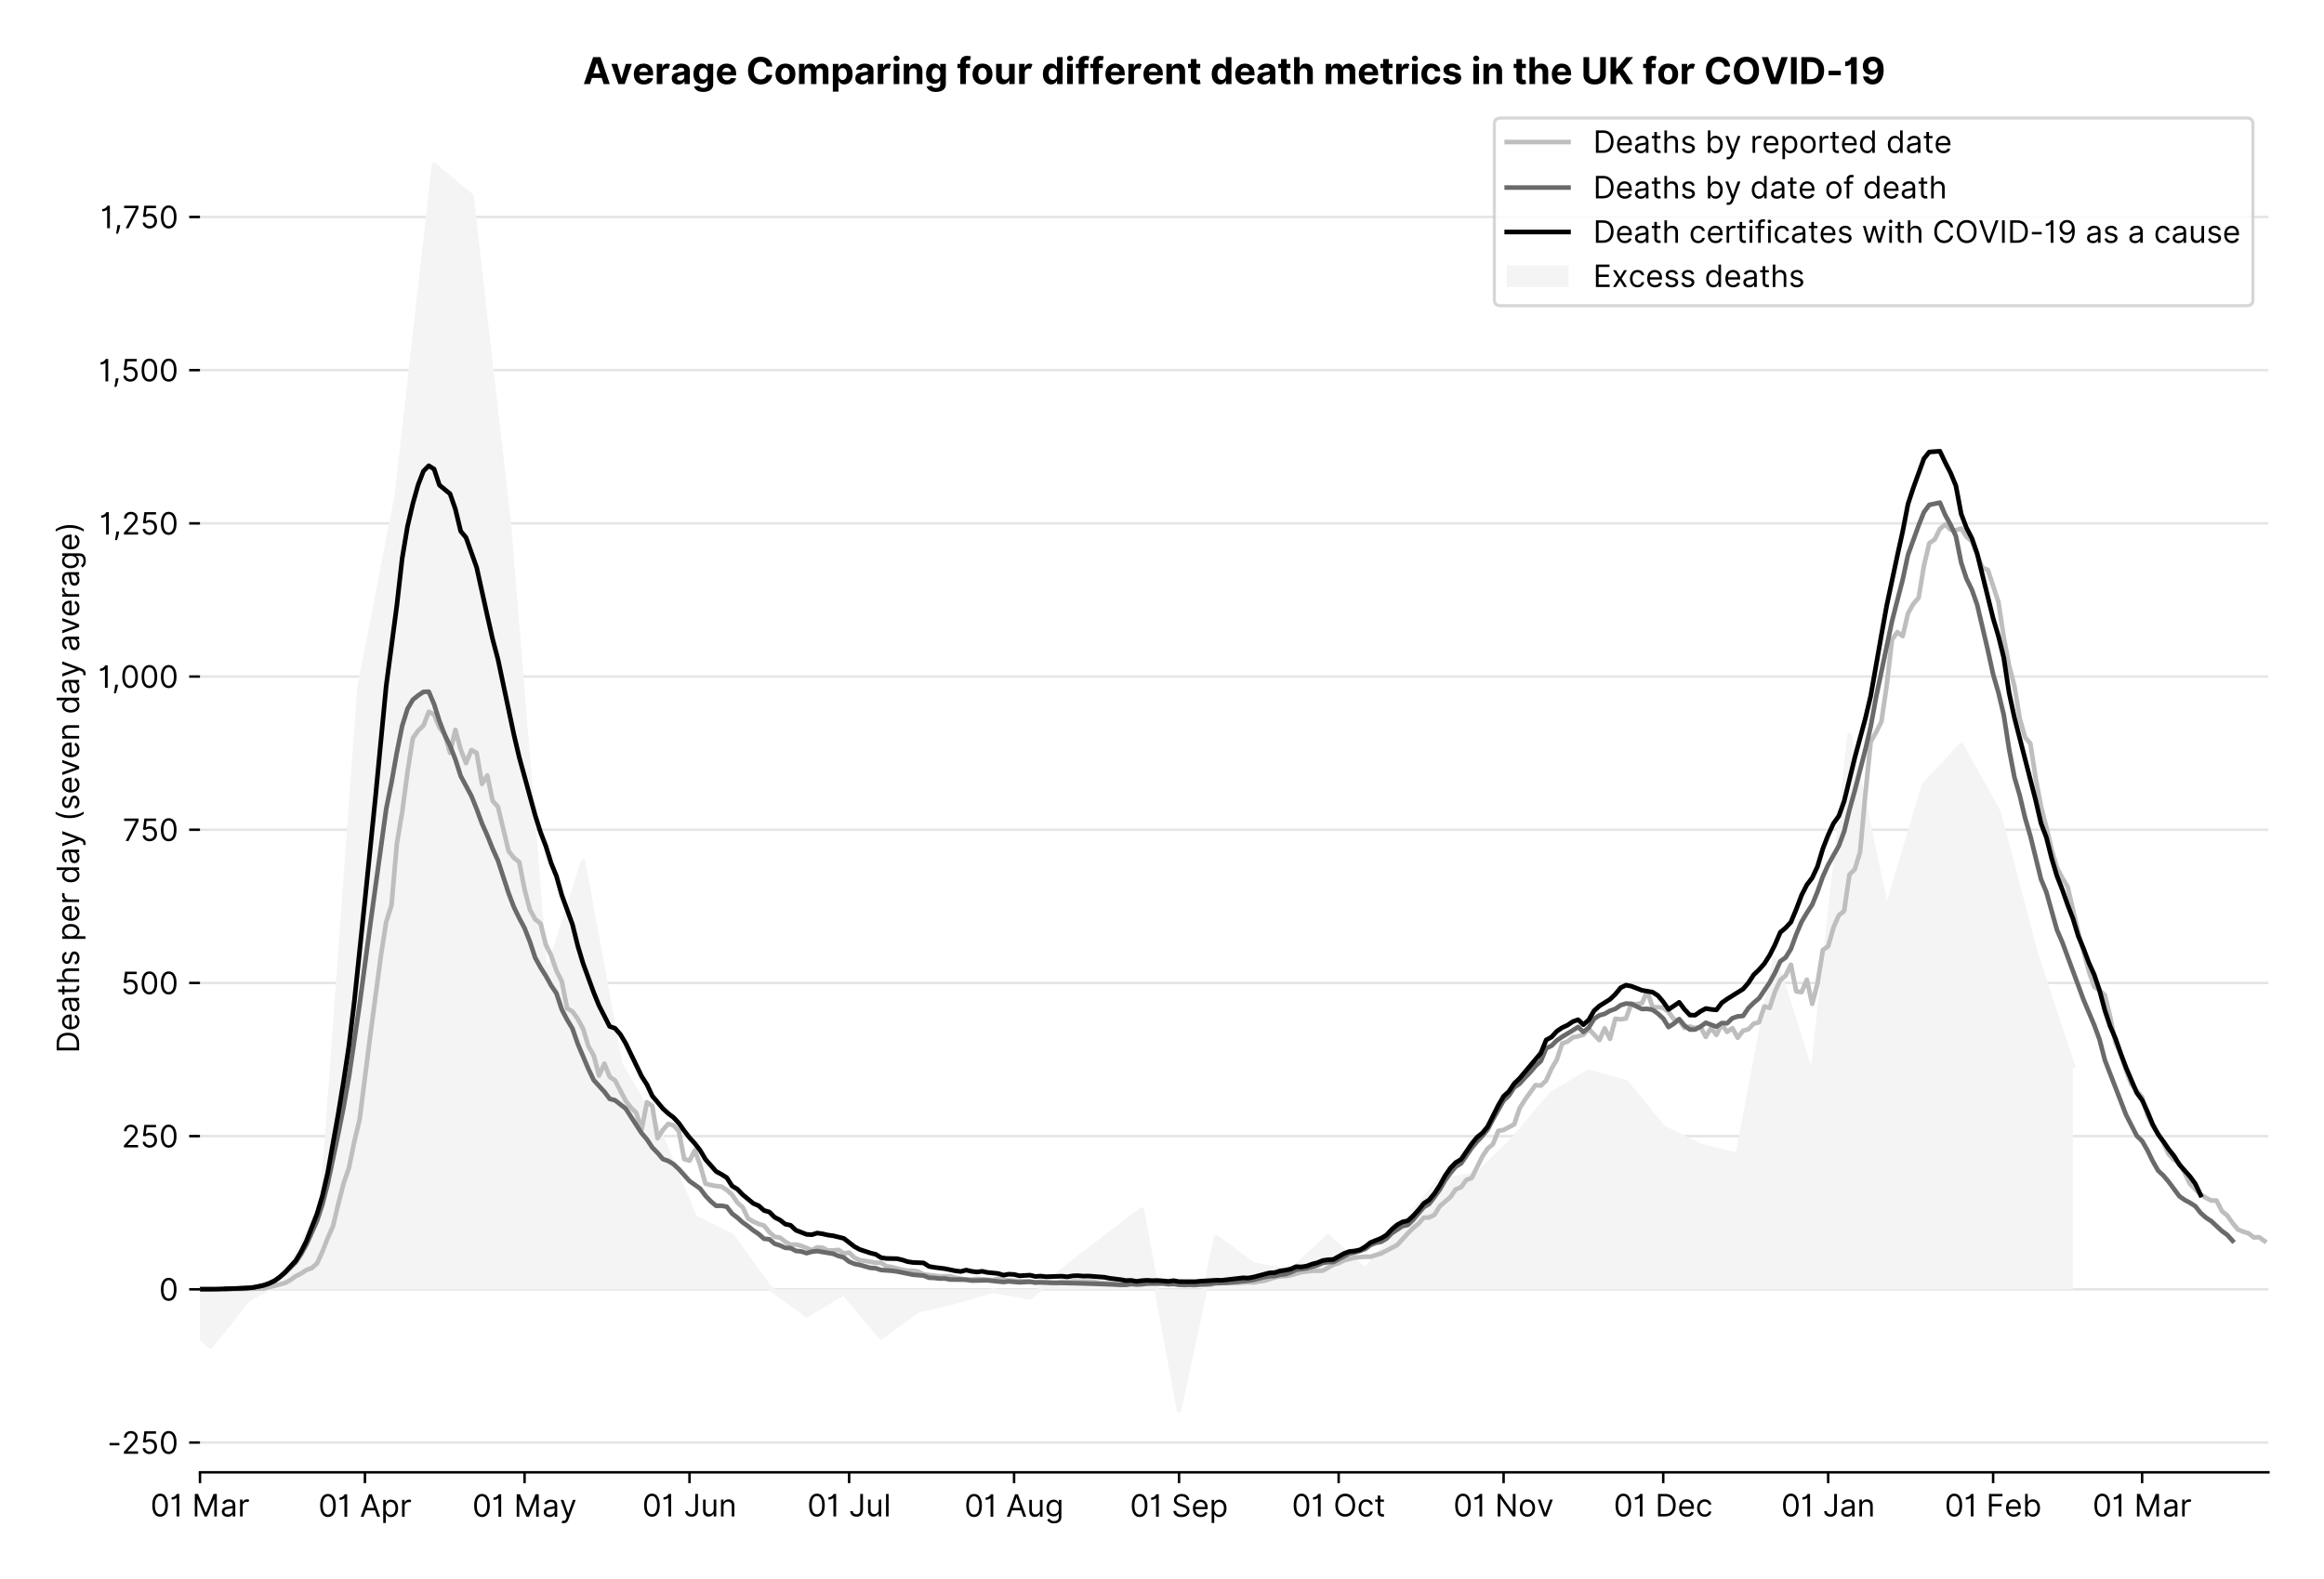 <?xml version="1.0" encoding="utf-8" standalone="no"?>
<!DOCTYPE svg PUBLIC "-//W3C//DTD SVG 1.1//EN"
  "http://www.w3.org/Graphics/SVG/1.1/DTD/svg11.dtd">
<!-- Created with matplotlib (https://matplotlib.org/) -->
<svg version="1.1" viewBox="0 0 752.339 511.276" xmlns="http://www.w3.org/2000/svg" xmlns:xlink="http://www.w3.org/1999/xlink">
 <defs>
  <style type="text/css">*{stroke-linecap:butt;stroke-linejoin:round;}</style>
 </defs>
 <g id="figure_1">
  <g id="patch_1">
   <path d="M 0 511.276 
L 752.339 511.276 
L 752.339 0 
L 0 0 
z
" style="fill:#ffffff;"/>
  </g>
  <g id="axes_1">
   <g id="patch_2">
    <path d="M 64.739 476.745 
L 734.339 476.745 
L 734.339 33.225 
L 64.739 33.225 
z
" style="fill:#ffffff;"/>
   </g>
   <g id="matplotlib.axis_1">
    <g id="xtick_1">
     <g id="line2d_1">
      <defs>
       <path d="M 0 0 
L 0 3.5 
" id="mcdd953bf3e" style="stroke:#000000;stroke-width:0.8;"/>
      </defs>
      <g>
       <use style="stroke:#000000;stroke-width:0.8;" x="64.739" xlink:href="#mcdd953bf3e" y="476.745"/>
      </g>
     </g>
     <g id="text_1">
      <!-- 01 Mar -->
      <g transform="translate(48.702 491.018)scale(0.1 -0.1)">
       <defs>
        <path d="M 31.25 -1 
Q 19.219 -1 12.594 8.766 
Q 5.969 18.531 5.969 36.359 
Q 5.969 54.047 12.641 63.875 
Q 19.312 73.719 31.25 73.719 
Q 43.188 73.719 49.859 63.875 
Q 56.531 54.047 56.531 36.359 
Q 56.531 18.531 49.906 8.766 
Q 43.297 -1 31.25 -1 
z
M 31.25 6.812 
Q 39.203 6.812 43.609 14.484 
Q 48.016 22.156 48.016 36.359 
Q 48.016 50.531 43.578 58.281 
Q 39.141 66.047 31.25 66.047 
Q 23.375 66.047 18.922 58.281 
Q 14.484 50.531 14.484 36.359 
Q 14.484 22.156 18.906 14.484 
Q 23.328 6.812 31.25 6.812 
z
" id="Inter-Regular-48"/>
        <path d="M 30.828 72.734 
L 30.828 0 
L 22.016 0 
L 22.016 59.938 
L 21.453 59.938 
Q 20.953 58.953 18.891 57.688 
Q 16.828 56.422 13.562 55.484 
Q 10.297 54.547 6.109 54.547 
L 6.109 61.938 
Q 10.328 61.938 13.422 63.453 
Q 16.516 64.984 18.594 67.047 
Q 20.672 69.109 21.75 70.766 
Q 22.828 72.438 23.016 72.734 
z
" id="Inter-Regular-49"/>
        <path id="Inter-Regular-32"/>
        <path d="M 8.812 72.734 
L 19.312 72.734 
L 44.031 12.359 
L 44.891 12.359 
L 69.609 72.734 
L 80.109 72.734 
L 80.109 0 
L 71.875 0 
L 71.875 55.25 
L 71.172 55.25 
L 48.438 0 
L 40.484 0 
L 17.75 55.25 
L 17.047 55.25 
L 17.047 0 
L 8.812 0 
z
" id="Inter-Regular-77"/>
        <path d="M 23.719 -1.281 
Q 18.531 -1.281 14.312 0.688 
Q 10.094 2.656 7.594 6.406 
Q 5.109 10.156 5.109 15.484 
Q 5.109 20.172 6.953 23.094 
Q 8.812 26.031 11.891 27.703 
Q 14.984 29.375 18.734 30.203 
Q 22.484 31.031 26.281 31.531 
Q 31.25 32.172 34.359 32.5 
Q 37.469 32.844 38.906 33.656 
Q 40.344 34.484 40.344 36.5 
L 40.344 36.797 
Q 40.344 42.047 37.484 44.953 
Q 34.625 47.875 28.844 47.875 
Q 22.828 47.875 19.422 45.234 
Q 16.016 42.609 14.625 39.625 
L 6.672 42.469 
Q 8.812 47.438 12.375 50.219 
Q 15.953 53.016 20.188 54.125 
Q 24.438 55.25 28.547 55.25 
Q 31.188 55.25 34.609 54.625 
Q 38.031 54.016 41.25 52.094 
Q 44.469 50.172 46.594 46.297 
Q 48.719 42.438 48.719 35.938 
L 48.719 0 
L 40.344 0 
L 40.344 7.391 
L 39.922 7.391 
Q 39.062 5.609 37.078 3.578 
Q 35.094 1.562 31.781 0.141 
Q 28.484 -1.281 23.719 -1.281 
z
M 25 6.25 
Q 29.969 6.25 33.391 8.203 
Q 36.828 10.156 38.578 13.234 
Q 40.344 16.328 40.344 19.75 
L 40.344 27.422 
Q 39.812 26.781 38.016 26.266 
Q 36.219 25.75 33.891 25.375 
Q 31.578 25 29.391 24.734 
Q 27.203 24.469 25.859 24.297 
Q 22.594 23.859 19.766 22.922 
Q 16.938 21.984 15.219 20.109 
Q 13.5 18.25 13.5 15.062 
Q 13.5 10.688 16.75 8.469 
Q 20 6.25 25 6.25 
z
" id="Inter-Regular-97"/>
        <path d="M 7.672 0 
L 7.672 54.547 
L 15.766 54.547 
L 15.766 46.312 
L 16.344 46.312 
Q 17.797 50.359 21.703 52.875 
Q 25.609 55.391 30.547 55.391 
Q 32.812 55.391 34.516 54.859 
Q 36.219 54.328 37.5 53.406 
L 34.656 46.312 
Q 33.766 46.766 32.578 47.031 
Q 31.391 47.297 29.828 47.297 
Q 23.859 47.297 19.953 43.656 
Q 16.047 40.016 16.047 34.516 
L 16.047 0 
z
" id="Inter-Regular-114"/>
       </defs>
       <use xlink:href="#Inter-Regular-48"/>
       <use x="62.5" xlink:href="#Inter-Regular-49"/>
       <use x="106.676" xlink:href="#Inter-Regular-32"/>
       <use x="134.801" xlink:href="#Inter-Regular-77"/>
       <use x="225.994" xlink:href="#Inter-Regular-97"/>
       <use x="282.386" xlink:href="#Inter-Regular-114"/>
      </g>
     </g>
    </g>
    <g id="xtick_2">
     <g id="line2d_2">
      <g>
       <use style="stroke:#000000;stroke-width:0.8;" x="118.137" xlink:href="#mcdd953bf3e" y="476.745"/>
      </g>
     </g>
     <g id="text_2">
      <!-- 01 Apr -->
      <g transform="translate(103.052 491.117)scale(0.1 -0.1)">
       <defs>
        <path d="M 11.797 0 
L 2.562 0 
L 29.266 72.734 
L 38.359 72.734 
L 65.062 0 
L 55.828 0 
L 48.516 20.594 
L 19.109 20.594 
z
M 21.875 28.406 
L 45.734 28.406 
L 34.094 61.219 
L 33.531 61.219 
z
" id="Inter-Regular-65"/>
        <path d="M 7.672 -20.453 
L 7.672 54.547 
L 15.766 54.547 
L 15.766 45.875 
L 16.766 45.875 
Q 17.688 47.297 19.328 49.516 
Q 20.984 51.734 24.094 53.484 
Q 27.203 55.25 32.531 55.25 
Q 39.422 55.25 44.672 51.797 
Q 49.938 48.359 52.875 42.031 
Q 55.828 35.719 55.828 27.125 
Q 55.828 18.469 52.875 12.125 
Q 49.938 5.781 44.703 2.312 
Q 39.484 -1.141 32.672 -1.141 
Q 27.422 -1.141 24.25 0.609 
Q 21.094 2.375 19.391 4.625 
Q 17.688 6.891 16.766 8.375 
L 16.047 8.375 
L 16.047 -20.453 
z
M 15.906 27.266 
Q 15.906 18 19.938 12.188 
Q 23.969 6.391 31.531 6.391 
Q 36.797 6.391 40.328 9.172 
Q 43.859 11.969 45.641 16.703 
Q 47.438 21.453 47.438 27.266 
Q 47.438 33.031 45.672 37.656 
Q 43.922 42.297 40.391 45.016 
Q 36.859 47.734 31.531 47.734 
Q 23.859 47.734 19.875 42.078 
Q 15.906 36.438 15.906 27.266 
z
" id="Inter-Regular-112"/>
       </defs>
       <use xlink:href="#Inter-Regular-48"/>
       <use x="62.5" xlink:href="#Inter-Regular-49"/>
       <use x="106.676" xlink:href="#Inter-Regular-32"/>
       <use x="134.801" xlink:href="#Inter-Regular-65"/>
       <use x="202.415" xlink:href="#Inter-Regular-112"/>
       <use x="263.352" xlink:href="#Inter-Regular-114"/>
      </g>
     </g>
    </g>
    <g id="xtick_3">
     <g id="line2d_3">
      <g>
       <use style="stroke:#000000;stroke-width:0.8;" x="169.812" xlink:href="#mcdd953bf3e" y="476.745"/>
      </g>
     </g>
     <g id="text_3">
      <!-- 01 May -->
      <g transform="translate(152.909 491.117)scale(0.1 -0.1)">
       <defs>
        <path d="M 12.781 -21.172 
Q 10.656 -21.172 8.984 -20.828 
Q 7.312 -20.484 6.672 -20.172 
L 8.812 -12.781 
Q 13.391 -13.953 16.453 -12.719 
Q 19.531 -11.5 21.734 -5.391 
L 23.578 -0.281 
L 3.406 54.547 
L 12.5 54.547 
L 27.562 11.078 
L 28.125 11.078 
L 43.188 54.547 
L 52.281 54.547 
L 28.844 -8.812 
Q 24.219 -21.172 12.781 -21.172 
z
" id="Inter-Regular-121"/>
       </defs>
       <use xlink:href="#Inter-Regular-48"/>
       <use x="62.5" xlink:href="#Inter-Regular-49"/>
       <use x="106.676" xlink:href="#Inter-Regular-32"/>
       <use x="134.801" xlink:href="#Inter-Regular-77"/>
       <use x="225.994" xlink:href="#Inter-Regular-97"/>
       <use x="282.386" xlink:href="#Inter-Regular-121"/>
      </g>
     </g>
    </g>
    <g id="xtick_4">
     <g id="line2d_4">
      <g>
       <use style="stroke:#000000;stroke-width:0.8;" x="223.21" xlink:href="#mcdd953bf3e" y="476.745"/>
      </g>
     </g>
     <g id="text_4">
      <!-- 01 Jun -->
      <g transform="translate(207.926 491.018)scale(0.1 -0.1)">
       <defs>
        <path d="M 36.656 72.734 
L 45.453 72.734 
L 45.453 20.734 
Q 45.453 10.266 39.828 4.625 
Q 34.203 -1 24.719 -1 
Q 18.75 -1 14.094 1.188 
Q 9.453 3.375 6.781 7.422 
Q 4.125 11.469 4.125 17.047 
L 12.781 17.047 
Q 12.781 12.422 16.156 9.609 
Q 19.531 6.812 24.719 6.812 
Q 30.438 6.812 33.547 10.375 
Q 36.656 13.953 36.656 20.734 
z
" id="Inter-Regular-74"/>
        <path d="M 42.047 22.297 
L 42.047 54.547 
L 50.422 54.547 
L 50.422 0 
L 42.047 0 
L 42.047 9.234 
L 41.484 9.234 
Q 39.562 5.078 35.516 2.188 
Q 31.469 -0.703 25.281 -0.703 
Q 17.609 -0.703 12.641 4.375 
Q 7.672 9.453 7.672 19.891 
L 7.672 54.547 
L 16.047 54.547 
L 16.047 20.453 
Q 16.047 14.484 19.406 10.938 
Q 22.766 7.391 27.984 7.391 
Q 31.109 7.391 34.359 8.984 
Q 37.609 10.578 39.828 13.875 
Q 42.047 17.188 42.047 22.297 
z
" id="Inter-Regular-117"/>
        <path d="M 16.047 32.812 
L 16.047 0 
L 7.672 0 
L 7.672 54.547 
L 15.766 54.547 
L 15.766 46.016 
L 16.484 46.016 
Q 18.391 50.172 22.297 52.703 
Q 26.203 55.25 32.391 55.25 
Q 40.656 55.25 45.75 50.172 
Q 50.859 45.094 50.859 34.656 
L 50.859 0 
L 42.469 0 
L 42.469 34.094 
Q 42.469 40.516 39.125 44.125 
Q 35.797 47.734 29.969 47.734 
Q 23.969 47.734 20 43.844 
Q 16.047 39.953 16.047 32.812 
z
" id="Inter-Regular-110"/>
       </defs>
       <use xlink:href="#Inter-Regular-48"/>
       <use x="62.5" xlink:href="#Inter-Regular-49"/>
       <use x="106.676" xlink:href="#Inter-Regular-32"/>
       <use x="134.801" xlink:href="#Inter-Regular-74"/>
       <use x="189.063" xlink:href="#Inter-Regular-117"/>
       <use x="247.159" xlink:href="#Inter-Regular-110"/>
      </g>
     </g>
    </g>
    <g id="xtick_5">
     <g id="line2d_5">
      <g>
       <use style="stroke:#000000;stroke-width:0.8;" x="274.885" xlink:href="#mcdd953bf3e" y="476.745"/>
      </g>
     </g>
     <g id="text_5">
      <!-- 01 Jul -->
      <g transform="translate(261.341 491.018)scale(0.1 -0.1)">
       <defs>
        <path d="M 16.047 72.734 
L 16.047 0 
L 7.672 0 
L 7.672 72.734 
z
" id="Inter-Regular-108"/>
       </defs>
       <use xlink:href="#Inter-Regular-48"/>
       <use x="62.5" xlink:href="#Inter-Regular-49"/>
       <use x="106.676" xlink:href="#Inter-Regular-32"/>
       <use x="134.801" xlink:href="#Inter-Regular-74"/>
       <use x="189.063" xlink:href="#Inter-Regular-117"/>
       <use x="247.159" xlink:href="#Inter-Regular-108"/>
      </g>
     </g>
    </g>
    <g id="xtick_6">
     <g id="line2d_6">
      <g>
       <use style="stroke:#000000;stroke-width:0.8;" x="328.283" xlink:href="#mcdd953bf3e" y="476.745"/>
      </g>
     </g>
     <g id="text_6">
      <!-- 01 Aug -->
      <g transform="translate(312.211 491.117)scale(0.1 -0.1)">
       <defs>
        <path d="M 29.688 -21.594 
Q 20.562 -21.594 15.25 -18.266 
Q 9.938 -14.953 7.391 -10.656 
L 14.062 -5.969 
Q 15.203 -7.453 16.938 -9.391 
Q 18.688 -11.328 21.719 -12.766 
Q 24.75 -14.203 29.688 -14.203 
Q 36.297 -14.203 40.594 -11 
Q 44.891 -7.812 44.891 -1 
L 44.891 10.078 
L 44.172 10.078 
Q 43.25 8.594 41.562 6.406 
Q 39.875 4.219 36.734 2.531 
Q 33.594 0.859 28.266 0.859 
Q 21.656 0.859 16.422 3.984 
Q 11.188 7.109 8.141 13.062 
Q 5.109 19.031 5.109 27.562 
Q 5.109 35.938 8.062 42.172 
Q 11.016 48.406 16.266 51.828 
Q 21.516 55.25 28.406 55.25 
Q 33.734 55.25 36.875 53.484 
Q 40.016 51.734 41.703 49.516 
Q 43.391 47.297 44.312 45.875 
L 45.172 45.875 
L 45.172 54.547 
L 53.266 54.547 
L 53.266 -1.562 
Q 53.266 -8.594 50.078 -13.016 
Q 46.906 -17.438 41.562 -19.516 
Q 36.219 -21.594 29.688 -21.594 
z
M 29.406 8.375 
Q 36.969 8.375 41 13.5 
Q 45.031 18.641 45.031 27.703 
Q 45.031 36.547 41.047 42.141 
Q 37.078 47.734 29.406 47.734 
Q 24.078 47.734 20.547 45.031 
Q 17.016 42.328 15.25 37.781 
Q 13.5 33.234 13.5 27.703 
Q 13.5 19.172 17.5 13.766 
Q 21.516 8.375 29.406 8.375 
z
" id="Inter-Regular-103"/>
       </defs>
       <use xlink:href="#Inter-Regular-48"/>
       <use x="62.5" xlink:href="#Inter-Regular-49"/>
       <use x="106.676" xlink:href="#Inter-Regular-32"/>
       <use x="134.801" xlink:href="#Inter-Regular-65"/>
       <use x="202.415" xlink:href="#Inter-Regular-117"/>
       <use x="260.511" xlink:href="#Inter-Regular-103"/>
      </g>
     </g>
    </g>
    <g id="xtick_7">
     <g id="line2d_7">
      <g>
       <use style="stroke:#000000;stroke-width:0.8;" x="381.681" xlink:href="#mcdd953bf3e" y="476.745"/>
      </g>
     </g>
     <g id="text_7">
      <!-- 01 Sep -->
      <g transform="translate(365.793 491.117)scale(0.1 -0.1)">
       <defs>
        <path d="M 48.578 54.547 
Q 47.938 59.938 43.391 62.922 
Q 38.844 65.906 32.25 65.906 
Q 25 65.906 20.594 62.484 
Q 16.188 59.062 16.188 53.828 
Q 16.188 49.922 18.578 47.531 
Q 20.984 45.141 24.266 43.797 
Q 27.562 42.469 30.25 41.766 
L 37.641 39.766 
Q 40.484 39.031 43.984 37.719 
Q 47.484 36.406 50.688 34.141 
Q 53.906 31.891 56 28.375 
Q 58.094 24.859 58.094 19.75 
Q 58.094 13.844 55.016 9.078 
Q 51.953 4.328 46.078 1.516 
Q 40.203 -1.281 31.812 -1.281 
Q 20.094 -1.281 13.203 4.25 
Q 6.328 9.797 5.688 18.75 
L 14.781 18.75 
Q 15.125 14.625 17.562 11.938 
Q 20 9.266 23.734 7.969 
Q 27.484 6.672 31.812 6.672 
Q 36.859 6.672 40.875 8.328 
Q 44.891 9.984 47.234 12.938 
Q 49.578 15.906 49.578 19.891 
Q 49.578 23.516 47.547 25.781 
Q 45.531 28.047 42.219 29.469 
Q 38.922 30.891 35.094 31.953 
L 26.141 34.516 
Q 17.609 36.969 12.641 41.516 
Q 7.672 46.062 7.672 53.406 
Q 7.672 59.516 10.984 64.078 
Q 14.312 68.641 19.938 71.172 
Q 25.562 73.719 32.531 73.719 
Q 39.562 73.719 45.031 71.219 
Q 50.5 68.719 53.703 64.375 
Q 56.922 60.047 57.109 54.547 
z
" id="Inter-Regular-83"/>
        <path d="M 30.547 -1.141 
Q 22.656 -1.141 16.953 2.359 
Q 11.266 5.859 8.188 12.156 
Q 5.109 18.469 5.109 26.844 
Q 5.109 35.234 8.188 41.641 
Q 11.266 48.047 16.781 51.641 
Q 22.297 55.25 29.688 55.25 
Q 33.953 55.25 38.109 53.828 
Q 42.266 52.422 45.672 49.234 
Q 49.078 46.062 51.094 40.844 
Q 53.125 35.625 53.125 27.984 
L 53.125 24.438 
L 13.531 24.438 
Q 13.812 15.703 18.484 11.047 
Q 23.156 6.391 30.547 6.391 
Q 35.484 6.391 39.031 8.516 
Q 42.578 10.656 44.172 14.922 
L 52.281 12.641 
Q 50.359 6.469 44.594 2.656 
Q 38.844 -1.141 30.547 -1.141 
z
M 13.531 31.672 
L 44.609 31.672 
Q 44.609 38.594 40.547 43.156 
Q 36.5 47.734 29.688 47.734 
Q 24.891 47.734 21.375 45.484 
Q 17.859 43.25 15.828 39.578 
Q 13.812 35.906 13.531 31.672 
z
" id="Inter-Regular-101"/>
       </defs>
       <use xlink:href="#Inter-Regular-48"/>
       <use x="62.5" xlink:href="#Inter-Regular-49"/>
       <use x="106.676" xlink:href="#Inter-Regular-32"/>
       <use x="134.801" xlink:href="#Inter-Regular-83"/>
       <use x="198.58" xlink:href="#Inter-Regular-101"/>
       <use x="256.818" xlink:href="#Inter-Regular-112"/>
      </g>
     </g>
    </g>
    <g id="xtick_8">
     <g id="line2d_8">
      <g>
       <use style="stroke:#000000;stroke-width:0.8;" x="433.356" xlink:href="#mcdd953bf3e" y="476.745"/>
      </g>
     </g>
     <g id="text_8">
      <!-- 01 Oct -->
      <g transform="translate(418.2 491.018)scale(0.1 -0.1)">
       <defs>
        <path d="M 70.172 36.359 
Q 70.172 24.859 66.016 16.469 
Q 61.859 8.094 54.609 3.547 
Q 47.375 -1 38.062 -1 
Q 28.766 -1 21.516 3.547 
Q 14.281 8.094 10.125 16.469 
Q 5.969 24.859 5.969 36.359 
Q 5.969 47.875 10.125 56.25 
Q 14.281 64.625 21.516 69.172 
Q 28.766 73.719 38.062 73.719 
Q 47.375 73.719 54.609 69.172 
Q 61.859 64.625 66.016 56.25 
Q 70.172 47.875 70.172 36.359 
z
M 61.656 36.359 
Q 61.656 45.812 58.5 52.312 
Q 55.359 58.812 50.016 62.141 
Q 44.672 65.484 38.062 65.484 
Q 31.469 65.484 26.125 62.141 
Q 20.781 58.812 17.625 52.312 
Q 14.484 45.812 14.484 36.359 
Q 14.484 26.922 17.625 20.422 
Q 20.781 13.922 26.125 10.578 
Q 31.469 7.25 38.062 7.25 
Q 44.672 7.25 50.016 10.578 
Q 55.359 13.922 58.5 20.422 
Q 61.656 26.922 61.656 36.359 
z
" id="Inter-Regular-79"/>
        <path d="M 29.828 -1.141 
Q 22.156 -1.141 16.609 2.484 
Q 11.078 6.109 8.094 12.469 
Q 5.109 18.828 5.109 26.984 
Q 5.109 35.297 8.188 41.672 
Q 11.266 48.047 16.781 51.641 
Q 22.297 55.25 29.688 55.25 
Q 35.438 55.25 40.047 53.125 
Q 44.672 51 47.609 47.156 
Q 50.562 43.328 51.281 38.203 
L 42.906 38.203 
Q 41.938 41.938 38.656 44.828 
Q 35.375 47.734 29.828 47.734 
Q 22.484 47.734 17.984 42.141 
Q 13.5 36.547 13.5 27.266 
Q 13.5 17.797 17.938 12.094 
Q 22.375 6.391 29.828 6.391 
Q 34.734 6.391 38.234 8.906 
Q 41.734 11.438 42.906 15.906 
L 51.281 15.906 
Q 50.562 11.078 47.781 7.219 
Q 45 3.375 40.438 1.109 
Q 35.875 -1.141 29.828 -1.141 
z
" id="Inter-Regular-99"/>
        <path d="M 31.391 54.547 
L 31.391 47.438 
L 19.75 47.438 
L 19.75 15.625 
Q 19.75 12.078 20.797 10.312 
Q 21.844 8.562 23.484 7.969 
Q 25.141 7.391 26.984 7.391 
Q 28.375 7.391 29.266 7.547 
Q 30.156 7.703 30.688 7.812 
L 32.391 0.281 
Q 31.531 -0.031 30 -0.359 
Q 28.484 -0.703 26.141 -0.703 
Q 22.594 -0.703 19.188 0.812 
Q 15.797 2.344 13.578 5.469 
Q 11.359 8.594 11.359 13.359 
L 11.359 47.438 
L 3.125 47.438 
L 3.125 54.547 
L 11.359 54.547 
L 11.359 67.609 
L 19.75 67.609 
L 19.75 54.547 
z
" id="Inter-Regular-116"/>
       </defs>
       <use xlink:href="#Inter-Regular-48"/>
       <use x="62.5" xlink:href="#Inter-Regular-49"/>
       <use x="106.676" xlink:href="#Inter-Regular-32"/>
       <use x="134.801" xlink:href="#Inter-Regular-79"/>
       <use x="210.938" xlink:href="#Inter-Regular-99"/>
       <use x="266.761" xlink:href="#Inter-Regular-116"/>
      </g>
     </g>
    </g>
    <g id="xtick_9">
     <g id="line2d_9">
      <g>
       <use style="stroke:#000000;stroke-width:0.8;" x="486.754" xlink:href="#mcdd953bf3e" y="476.745"/>
      </g>
     </g>
     <g id="text_9">
      <!-- 01 Nov -->
      <g transform="translate(470.483 491.018)scale(0.1 -0.1)">
       <defs>
        <path d="M 66.484 72.734 
L 66.484 0 
L 57.953 0 
L 18.328 57.109 
L 17.609 57.109 
L 17.609 0 
L 8.812 0 
L 8.812 72.734 
L 17.328 72.734 
L 57.109 15.484 
L 57.812 15.484 
L 57.812 72.734 
z
" id="Inter-Regular-78"/>
        <path d="M 29.828 -1.141 
Q 22.438 -1.141 16.875 2.375 
Q 11.328 5.891 8.219 12.203 
Q 5.109 18.531 5.109 26.984 
Q 5.109 35.516 8.219 41.859 
Q 11.328 48.219 16.875 51.734 
Q 22.438 55.25 29.828 55.25 
Q 37.219 55.25 42.766 51.734 
Q 48.328 48.219 51.438 41.859 
Q 54.547 35.516 54.547 26.984 
Q 54.547 18.531 51.438 12.203 
Q 48.328 5.891 42.766 2.375 
Q 37.219 -1.141 29.828 -1.141 
z
M 29.828 6.391 
Q 35.438 6.391 39.062 9.266 
Q 42.688 12.141 44.422 16.828 
Q 46.172 21.516 46.172 26.984 
Q 46.172 32.453 44.422 37.172 
Q 42.688 41.906 39.062 44.812 
Q 35.438 47.734 29.828 47.734 
Q 24.219 47.734 20.594 44.812 
Q 16.969 41.906 15.234 37.172 
Q 13.5 32.453 13.5 26.984 
Q 13.5 21.516 15.234 16.828 
Q 16.969 12.141 20.594 9.266 
Q 24.219 6.391 29.828 6.391 
z
" id="Inter-Regular-111"/>
        <path d="M 52.281 54.547 
L 32.109 0 
L 23.578 0 
L 3.406 54.547 
L 12.5 54.547 
L 27.562 11.078 
L 28.125 11.078 
L 43.188 54.547 
z
" id="Inter-Regular-118"/>
       </defs>
       <use xlink:href="#Inter-Regular-48"/>
       <use x="62.5" xlink:href="#Inter-Regular-49"/>
       <use x="106.676" xlink:href="#Inter-Regular-32"/>
       <use x="134.801" xlink:href="#Inter-Regular-78"/>
       <use x="210.085" xlink:href="#Inter-Regular-111"/>
       <use x="269.744" xlink:href="#Inter-Regular-118"/>
      </g>
     </g>
    </g>
    <g id="xtick_10">
     <g id="line2d_10">
      <g>
       <use style="stroke:#000000;stroke-width:0.8;" x="538.429" xlink:href="#mcdd953bf3e" y="476.745"/>
      </g>
     </g>
     <g id="text_10">
      <!-- 01 Dec -->
      <g transform="translate(522.392 491.018)scale(0.1 -0.1)">
       <defs>
        <path d="M 31.25 0 
L 8.812 0 
L 8.812 72.734 
L 32.25 72.734 
Q 42.828 72.734 50.359 68.375 
Q 57.891 64.031 61.891 55.906 
Q 65.906 47.797 65.906 36.5 
Q 65.906 25.141 61.859 16.953 
Q 57.812 8.766 50.062 4.375 
Q 42.328 0 31.25 0 
z
M 17.609 7.812 
L 30.688 7.812 
Q 44.219 7.812 50.797 15.5 
Q 57.391 23.188 57.391 36.5 
Q 57.391 49.719 50.922 57.312 
Q 44.469 64.922 31.672 64.922 
L 17.609 64.922 
z
" id="Inter-Regular-68"/>
       </defs>
       <use xlink:href="#Inter-Regular-48"/>
       <use x="62.5" xlink:href="#Inter-Regular-49"/>
       <use x="106.676" xlink:href="#Inter-Regular-32"/>
       <use x="134.801" xlink:href="#Inter-Regular-68"/>
       <use x="206.676" xlink:href="#Inter-Regular-101"/>
       <use x="264.915" xlink:href="#Inter-Regular-99"/>
      </g>
     </g>
    </g>
    <g id="xtick_11">
     <g id="line2d_11">
      <g>
       <use style="stroke:#000000;stroke-width:0.8;" x="591.827" xlink:href="#mcdd953bf3e" y="476.745"/>
      </g>
     </g>
     <g id="text_11">
      <!-- 01 Jan -->
      <g transform="translate(576.628 491.018)scale(0.1 -0.1)">
       <use xlink:href="#Inter-Regular-48"/>
       <use x="62.5" xlink:href="#Inter-Regular-49"/>
       <use x="106.676" xlink:href="#Inter-Regular-32"/>
       <use x="134.801" xlink:href="#Inter-Regular-74"/>
       <use x="189.063" xlink:href="#Inter-Regular-97"/>
       <use x="245.455" xlink:href="#Inter-Regular-110"/>
      </g>
     </g>
    </g>
    <g id="xtick_12">
     <g id="line2d_12">
      <g>
       <use style="stroke:#000000;stroke-width:0.8;" x="645.225" xlink:href="#mcdd953bf3e" y="476.745"/>
      </g>
     </g>
     <g id="text_12">
      <!-- 01 Feb -->
      <g transform="translate(629.536 491.018)scale(0.1 -0.1)">
       <defs>
        <path d="M 8.812 0 
L 8.812 72.734 
L 52.422 72.734 
L 52.422 64.922 
L 17.609 64.922 
L 17.609 40.344 
L 49.156 40.344 
L 49.156 32.531 
L 17.609 32.531 
L 17.609 0 
z
" id="Inter-Regular-70"/>
        <path d="M 8.812 0 
L 8.812 72.734 
L 17.188 72.734 
L 17.188 45.875 
L 17.906 45.875 
Q 18.828 47.297 20.469 49.516 
Q 22.125 51.734 25.234 53.484 
Q 28.344 55.25 33.672 55.25 
Q 40.562 55.25 45.812 51.797 
Q 51.062 48.359 54.016 42.031 
Q 56.969 35.719 56.969 27.125 
Q 56.969 18.469 54.016 12.125 
Q 51.062 5.781 45.844 2.312 
Q 40.625 -1.141 33.812 -1.141 
Q 28.547 -1.141 25.391 0.609 
Q 22.234 2.375 20.531 4.625 
Q 18.828 6.891 17.906 8.375 
L 16.906 8.375 
L 16.906 0 
z
M 17.047 27.266 
Q 17.047 18 21.078 12.188 
Q 25.109 6.391 32.672 6.391 
Q 37.922 6.391 41.453 9.172 
Q 45 11.969 46.781 16.703 
Q 48.578 21.453 48.578 27.266 
Q 48.578 33.031 46.812 37.656 
Q 45.062 42.297 41.531 45.016 
Q 38 47.734 32.672 47.734 
Q 25 47.734 21.016 42.078 
Q 17.047 36.438 17.047 27.266 
z
" id="Inter-Regular-98"/>
       </defs>
       <use xlink:href="#Inter-Regular-48"/>
       <use x="62.5" xlink:href="#Inter-Regular-49"/>
       <use x="106.676" xlink:href="#Inter-Regular-32"/>
       <use x="134.801" xlink:href="#Inter-Regular-70"/>
       <use x="193.466" xlink:href="#Inter-Regular-101"/>
       <use x="251.705" xlink:href="#Inter-Regular-98"/>
      </g>
     </g>
    </g>
    <g id="xtick_13">
     <g id="line2d_13">
      <g>
       <use style="stroke:#000000;stroke-width:0.8;" x="693.455" xlink:href="#mcdd953bf3e" y="476.745"/>
      </g>
     </g>
     <g id="text_13">
      <!-- 01 Mar -->
      <g transform="translate(677.418 491.018)scale(0.1 -0.1)">
       <use xlink:href="#Inter-Regular-48"/>
       <use x="62.5" xlink:href="#Inter-Regular-49"/>
       <use x="106.676" xlink:href="#Inter-Regular-32"/>
       <use x="134.801" xlink:href="#Inter-Regular-77"/>
       <use x="225.994" xlink:href="#Inter-Regular-97"/>
       <use x="282.386" xlink:href="#Inter-Regular-114"/>
      </g>
     </g>
    </g>
   </g>
   <g id="matplotlib.axis_2">
    <g id="ytick_1">
     <g id="line2d_14">
      <path clip-path="url(#pd56e5b872c)" d="M 64.739 467.102 
L 734.339 467.102 
" style="fill:none;stroke:#e5e5e5;stroke-linecap:square;stroke-width:0.8;"/>
     </g>
     <g id="line2d_15">
      <defs>
       <path d="M 0 0 
L -3.5 0 
" id="ma0731aa02f" style="stroke:#000000;stroke-width:0.8;"/>
      </defs>
      <g>
       <use style="stroke:#000000;stroke-width:0.8;" x="64.739" xlink:href="#ma0731aa02f" y="467.102"/>
      </g>
     </g>
     <g id="text_14">
      <!-- -250 -->
      <g transform="translate(34.755 470.738)scale(0.1 -0.1)">
       <defs>
        <path d="M 38.922 35.078 
L 38.922 27.266 
L 7.109 27.266 
L 7.109 35.078 
z
" id="Inter-Regular-45"/>
        <path d="M 7.531 0 
L 7.531 6.391 
L 31.531 32.672 
Q 35.766 37.281 38.5 40.703 
Q 41.234 44.141 42.562 47.172 
Q 43.891 50.219 43.891 53.547 
Q 43.891 59.297 39.891 62.672 
Q 35.906 66.047 29.969 66.047 
Q 23.656 66.047 19.922 62.266 
Q 16.188 58.484 16.188 52.266 
L 7.812 52.266 
Q 7.812 58.672 10.75 63.5 
Q 13.703 68.328 18.797 71.016 
Q 23.906 73.719 30.25 73.719 
Q 36.656 73.719 41.578 71.016 
Q 46.516 68.328 49.312 63.734 
Q 52.125 59.156 52.125 53.547 
Q 52.125 49.531 50.688 45.719 
Q 49.25 41.906 45.719 37.234 
Q 42.188 32.562 35.938 25.859 
L 19.609 8.375 
L 19.609 7.812 
L 53.406 7.812 
L 53.406 0 
z
" id="Inter-Regular-50"/>
        <path d="M 30.25 -1 
Q 24 -1 19 1.484 
Q 14 3.984 10.969 8.312 
Q 7.953 12.641 7.672 18.188 
L 16.188 18.188 
Q 16.688 13.25 20.688 10.031 
Q 24.688 6.812 30.25 6.812 
Q 34.734 6.812 38.234 8.906 
Q 41.734 11.016 43.734 14.688 
Q 45.734 18.359 45.734 23.016 
Q 45.734 27.766 43.656 31.516 
Q 41.578 35.266 37.953 37.422 
Q 34.344 39.594 29.688 39.625 
Q 26.344 39.672 22.828 38.625 
Q 19.312 37.578 17.047 35.938 
L 8.812 36.938 
L 13.219 72.734 
L 51 72.734 
L 51 64.922 
L 20.594 64.922 
L 18.047 43.469 
L 18.469 43.469 
Q 20.703 45.234 24.078 46.406 
Q 27.453 47.578 31.109 47.578 
Q 37.781 47.578 43.016 44.406 
Q 48.266 41.234 51.266 35.719 
Q 54.266 30.219 54.266 23.156 
Q 54.266 16.188 51.156 10.734 
Q 48.047 5.297 42.609 2.141 
Q 37.188 -1 30.25 -1 
z
" id="Inter-Regular-53"/>
       </defs>
       <use xlink:href="#Inter-Regular-45"/>
       <use x="46.023" xlink:href="#Inter-Regular-50"/>
       <use x="106.534" xlink:href="#Inter-Regular-53"/>
       <use x="167.33" xlink:href="#Inter-Regular-48"/>
      </g>
     </g>
    </g>
    <g id="ytick_2">
     <g id="line2d_16">
      <path clip-path="url(#pd56e5b872c)" d="M 64.739 417.495 
L 734.339 417.495 
" style="fill:none;stroke:#e5e5e5;stroke-linecap:square;stroke-width:0.8;"/>
     </g>
     <g id="line2d_17">
      <g>
       <use style="stroke:#000000;stroke-width:0.8;" x="64.739" xlink:href="#ma0731aa02f" y="417.495"/>
      </g>
     </g>
     <g id="text_15">
      <!-- 0 -->
      <g transform="translate(51.489 421.132)scale(0.1 -0.1)">
       <use xlink:href="#Inter-Regular-48"/>
      </g>
     </g>
    </g>
    <g id="ytick_3">
     <g id="line2d_18">
      <path clip-path="url(#pd56e5b872c)" d="M 64.739 367.889 
L 734.339 367.889 
" style="fill:none;stroke:#e5e5e5;stroke-linecap:square;stroke-width:0.8;"/>
     </g>
     <g id="line2d_19">
      <g>
       <use style="stroke:#000000;stroke-width:0.8;" x="64.739" xlink:href="#ma0731aa02f" y="367.889"/>
      </g>
     </g>
     <g id="text_16">
      <!-- 250 -->
      <g transform="translate(39.358 371.526)scale(0.1 -0.1)">
       <use xlink:href="#Inter-Regular-50"/>
       <use x="60.511" xlink:href="#Inter-Regular-53"/>
       <use x="121.307" xlink:href="#Inter-Regular-48"/>
      </g>
     </g>
    </g>
    <g id="ytick_4">
     <g id="line2d_20">
      <path clip-path="url(#pd56e5b872c)" d="M 64.739 318.283 
L 734.339 318.283 
" style="fill:none;stroke:#e5e5e5;stroke-linecap:square;stroke-width:0.8;"/>
     </g>
     <g id="line2d_21">
      <g>
       <use style="stroke:#000000;stroke-width:0.8;" x="64.739" xlink:href="#ma0731aa02f" y="318.283"/>
      </g>
     </g>
     <g id="text_17">
      <!-- 500 -->
      <g transform="translate(39.159 321.919)scale(0.1 -0.1)">
       <use xlink:href="#Inter-Regular-53"/>
       <use x="60.795" xlink:href="#Inter-Regular-48"/>
       <use x="123.295" xlink:href="#Inter-Regular-48"/>
      </g>
     </g>
    </g>
    <g id="ytick_5">
     <g id="line2d_22">
      <path clip-path="url(#pd56e5b872c)" d="M 64.739 268.676 
L 734.339 268.676 
" style="fill:none;stroke:#e5e5e5;stroke-linecap:square;stroke-width:0.8;"/>
     </g>
     <g id="line2d_23">
      <g>
       <use style="stroke:#000000;stroke-width:0.8;" x="64.739" xlink:href="#ma0731aa02f" y="268.676"/>
      </g>
     </g>
     <g id="text_18">
      <!-- 750 -->
      <g transform="translate(39.698 272.313)scale(0.1 -0.1)">
       <defs>
        <path d="M 9.797 0 
L 42.328 64.344 
L 42.328 64.922 
L 4.828 64.922 
L 4.828 72.734 
L 51.422 72.734 
L 51.422 64.484 
L 19.031 0 
z
" id="Inter-Regular-55"/>
       </defs>
       <use xlink:href="#Inter-Regular-55"/>
       <use x="57.102" xlink:href="#Inter-Regular-53"/>
       <use x="117.898" xlink:href="#Inter-Regular-48"/>
      </g>
     </g>
    </g>
    <g id="ytick_6">
     <g id="line2d_24">
      <path clip-path="url(#pd56e5b872c)" d="M 64.739 219.07 
L 734.339 219.07 
" style="fill:none;stroke:#e5e5e5;stroke-linecap:square;stroke-width:0.8;"/>
     </g>
     <g id="line2d_25">
      <g>
       <use style="stroke:#000000;stroke-width:0.8;" x="64.739" xlink:href="#ma0731aa02f" y="219.07"/>
      </g>
     </g>
     <g id="text_19">
      <!-- 1,000 -->
      <g transform="translate(31.773 222.707)scale(0.1 -0.1)">
       <defs>
        <path d="M 20.172 9.938 
L 19.609 6.109 
Q 19 2.062 17.766 -2.547 
Q 16.547 -7.172 15.234 -11.25 
Q 13.922 -15.344 13.062 -17.75 
L 6.672 -17.75 
Q 7.141 -15.484 7.875 -11.75 
Q 8.625 -8.031 9.391 -3.422 
Q 10.156 1.172 10.656 5.969 
L 11.078 9.938 
z
" id="Inter-Regular-44"/>
       </defs>
       <use xlink:href="#Inter-Regular-49"/>
       <use x="44.176" xlink:href="#Inter-Regular-44"/>
       <use x="72.159" xlink:href="#Inter-Regular-48"/>
       <use x="134.659" xlink:href="#Inter-Regular-48"/>
       <use x="197.159" xlink:href="#Inter-Regular-48"/>
      </g>
     </g>
    </g>
    <g id="ytick_7">
     <g id="line2d_26">
      <path clip-path="url(#pd56e5b872c)" d="M 64.739 169.464 
L 734.339 169.464 
" style="fill:none;stroke:#e5e5e5;stroke-linecap:square;stroke-width:0.8;"/>
     </g>
     <g id="line2d_27">
      <g>
       <use style="stroke:#000000;stroke-width:0.8;" x="64.739" xlink:href="#ma0731aa02f" y="169.464"/>
      </g>
     </g>
     <g id="text_20">
      <!-- 1,250 -->
      <g transform="translate(32.142 173.1)scale(0.1 -0.1)">
       <use xlink:href="#Inter-Regular-49"/>
       <use x="44.176" xlink:href="#Inter-Regular-44"/>
       <use x="72.159" xlink:href="#Inter-Regular-50"/>
       <use x="132.67" xlink:href="#Inter-Regular-53"/>
       <use x="193.466" xlink:href="#Inter-Regular-48"/>
      </g>
     </g>
    </g>
    <g id="ytick_8">
     <g id="line2d_28">
      <path clip-path="url(#pd56e5b872c)" d="M 64.739 119.857 
L 734.339 119.857 
" style="fill:none;stroke:#e5e5e5;stroke-linecap:square;stroke-width:0.8;"/>
     </g>
     <g id="line2d_29">
      <g>
       <use style="stroke:#000000;stroke-width:0.8;" x="64.739" xlink:href="#ma0731aa02f" y="119.857"/>
      </g>
     </g>
     <g id="text_21">
      <!-- 1,500 -->
      <g transform="translate(31.944 123.494)scale(0.1 -0.1)">
       <use xlink:href="#Inter-Regular-49"/>
       <use x="44.176" xlink:href="#Inter-Regular-44"/>
       <use x="72.159" xlink:href="#Inter-Regular-53"/>
       <use x="132.955" xlink:href="#Inter-Regular-48"/>
       <use x="195.455" xlink:href="#Inter-Regular-48"/>
      </g>
     </g>
    </g>
    <g id="ytick_9">
     <g id="line2d_30">
      <path clip-path="url(#pd56e5b872c)" d="M 64.739 70.251 
L 734.339 70.251 
" style="fill:none;stroke:#e5e5e5;stroke-linecap:square;stroke-width:0.8;"/>
     </g>
     <g id="line2d_31">
      <g>
       <use style="stroke:#000000;stroke-width:0.8;" x="64.739" xlink:href="#ma0731aa02f" y="70.251"/>
      </g>
     </g>
     <g id="text_22">
      <!-- 1,750 -->
      <g transform="translate(32.483 73.888)scale(0.1 -0.1)">
       <use xlink:href="#Inter-Regular-49"/>
       <use x="44.176" xlink:href="#Inter-Regular-44"/>
       <use x="72.159" xlink:href="#Inter-Regular-55"/>
       <use x="129.261" xlink:href="#Inter-Regular-53"/>
       <use x="190.057" xlink:href="#Inter-Regular-48"/>
      </g>
     </g>
    </g>
    <g id="text_23">
     <!-- Deaths per day (seven day average) -->
     <g transform="translate(25.614 341.002)rotate(-90)scale(0.1 -0.1)">
      <defs>
       <path d="M 16.047 32.812 
L 16.047 0 
L 7.672 0 
L 7.672 72.734 
L 16.047 72.734 
L 16.047 46.016 
L 16.766 46.016 
Q 18.688 50.25 22.531 52.75 
Q 26.391 55.25 32.812 55.25 
Q 41.188 55.25 46.297 50.203 
Q 51.422 45.172 51.422 34.656 
L 51.422 0 
L 43.047 0 
L 43.047 34.094 
Q 43.047 40.594 39.688 44.156 
Q 36.328 47.734 30.406 47.734 
Q 24.188 47.734 20.109 43.844 
Q 16.047 39.953 16.047 32.812 
z
" id="Inter-Regular-104"/>
       <path d="M 46.312 42.328 
L 38.781 40.203 
Q 37.672 43.047 35.078 45.531 
Q 32.5 48.016 26.984 48.016 
Q 21.984 48.016 18.656 45.719 
Q 15.344 43.438 15.344 39.922 
Q 15.344 36.797 17.609 34.984 
Q 19.891 33.172 24.719 31.953 
L 32.812 29.969 
Q 47.297 26.422 47.297 15.203 
Q 47.297 10.516 44.609 6.812 
Q 41.938 3.125 37.141 0.984 
Q 32.359 -1.141 26 -1.141 
Q 17.656 -1.141 12.188 2.484 
Q 6.719 6.109 5.25 13.062 
L 13.219 15.062 
Q 15.453 6.25 25.859 6.25 
Q 31.719 6.25 35.172 8.75 
Q 38.641 11.25 38.641 14.766 
Q 38.641 20.562 30.547 22.438 
L 21.453 24.578 
Q 13.953 26.344 10.453 30.094 
Q 6.969 33.844 6.969 39.484 
Q 6.969 44.109 9.578 47.656 
Q 12.188 51.203 16.703 53.219 
Q 21.234 55.25 26.984 55.25 
Q 35.094 55.25 39.719 51.703 
Q 44.359 48.156 46.312 42.328 
z
" id="Inter-Regular-115"/>
       <path d="M 28.266 -1.141 
Q 21.453 -1.141 16.234 2.312 
Q 11.016 5.781 8.062 12.125 
Q 5.109 18.469 5.109 27.125 
Q 5.109 35.719 8.062 42.031 
Q 11.016 48.359 16.266 51.797 
Q 21.516 55.25 28.406 55.25 
Q 33.734 55.25 36.844 53.484 
Q 39.953 51.734 41.594 49.516 
Q 43.25 47.297 44.172 45.875 
L 44.891 45.875 
L 44.891 72.734 
L 53.266 72.734 
L 53.266 0 
L 45.172 0 
L 45.172 8.375 
L 44.172 8.375 
Q 43.25 6.891 41.547 4.625 
Q 39.844 2.375 36.688 0.609 
Q 33.531 -1.141 28.266 -1.141 
z
M 29.406 6.391 
Q 36.969 6.391 41 12.188 
Q 45.031 18 45.031 27.266 
Q 45.031 36.438 41.047 42.078 
Q 37.078 47.734 29.406 47.734 
Q 24.078 47.734 20.547 45.016 
Q 17.016 42.297 15.25 37.656 
Q 13.5 33.031 13.5 27.266 
Q 13.5 21.453 15.281 16.703 
Q 17.078 11.969 20.609 9.172 
Q 24.156 6.391 29.406 6.391 
z
" id="Inter-Regular-100"/>
       <path d="M 10.656 30.688 
Q 10.656 44.109 14.156 55.375 
Q 17.656 66.656 24.156 76.141 
L 31.531 76.141 
Q 28.125 71.453 25.359 63.984 
Q 22.594 56.531 20.953 47.828 
Q 19.312 39.141 19.312 30.688 
Q 19.312 22.234 20.953 13.531 
Q 22.594 4.828 25.359 -2.625 
Q 28.125 -10.078 31.531 -14.766 
L 24.156 -14.766 
Q 17.656 -5.297 14.156 5.984 
Q 10.656 17.266 10.656 30.688 
z
" id="Inter-Regular-40"/>
       <path d="M 25.594 30.312 
Q 25.594 16.891 22.094 5.609 
Q 18.609 -5.656 12.109 -15.141 
L 4.719 -15.141 
Q 8.125 -10.453 10.891 -2.984 
Q 13.672 4.469 15.297 13.156 
Q 16.938 21.859 16.938 30.312 
Q 16.938 38.766 15.297 47.469 
Q 13.672 56.172 10.891 63.625 
Q 8.125 71.078 4.719 75.766 
L 12.109 75.766 
Q 18.609 66.297 22.094 55.016 
Q 25.594 43.734 25.594 30.312 
z
" id="Inter-Regular-41"/>
      </defs>
      <use xlink:href="#Inter-Regular-68"/>
      <use x="71.875" xlink:href="#Inter-Regular-101"/>
      <use x="130.114" xlink:href="#Inter-Regular-97"/>
      <use x="186.506" xlink:href="#Inter-Regular-116"/>
      <use x="222.869" xlink:href="#Inter-Regular-104"/>
      <use x="281.96" xlink:href="#Inter-Regular-115"/>
      <use x="334.233" xlink:href="#Inter-Regular-32"/>
      <use x="362.358" xlink:href="#Inter-Regular-112"/>
      <use x="423.296" xlink:href="#Inter-Regular-101"/>
      <use x="481.534" xlink:href="#Inter-Regular-114"/>
      <use x="519.886" xlink:href="#Inter-Regular-32"/>
      <use x="548.011" xlink:href="#Inter-Regular-100"/>
      <use x="610.085" xlink:href="#Inter-Regular-97"/>
      <use x="666.477" xlink:href="#Inter-Regular-121"/>
      <use x="722.159" xlink:href="#Inter-Regular-32"/>
      <use x="750.284" xlink:href="#Inter-Regular-40"/>
      <use x="786.506" xlink:href="#Inter-Regular-115"/>
      <use x="838.779" xlink:href="#Inter-Regular-101"/>
      <use x="897.017" xlink:href="#Inter-Regular-118"/>
      <use x="952.699" xlink:href="#Inter-Regular-101"/>
      <use x="1010.938" xlink:href="#Inter-Regular-110"/>
      <use x="1069.46" xlink:href="#Inter-Regular-32"/>
      <use x="1097.585" xlink:href="#Inter-Regular-100"/>
      <use x="1159.659" xlink:href="#Inter-Regular-97"/>
      <use x="1216.051" xlink:href="#Inter-Regular-121"/>
      <use x="1271.733" xlink:href="#Inter-Regular-32"/>
      <use x="1299.858" xlink:href="#Inter-Regular-97"/>
      <use x="1356.25" xlink:href="#Inter-Regular-118"/>
      <use x="1411.932" xlink:href="#Inter-Regular-101"/>
      <use x="1470.171" xlink:href="#Inter-Regular-114"/>
      <use x="1508.523" xlink:href="#Inter-Regular-97"/>
      <use x="1564.915" xlink:href="#Inter-Regular-103"/>
      <use x="1625.853" xlink:href="#Inter-Regular-101"/>
      <use x="1684.091" xlink:href="#Inter-Regular-41"/>
     </g>
    </g>
   </g>
   <g id="PolyCollection_1">
    <path clip-path="url(#pd56e5b872c)" d="M -40.334 417.495 
L -40.334 417.495 
L -28.276 417.495 
L -16.219 417.495 
L -4.161 417.495 
L 7.896 417.495 
L 19.954 417.495 
L 32.011 417.495 
L 44.069 417.495 
L 56.127 417.495 
L 68.184 417.495 
L 80.242 417.495 
L 92.299 417.495 
L 104.357 417.495 
L 116.414 417.495 
L 128.472 417.495 
L 140.529 417.495 
L 152.587 417.495 
L 164.645 417.495 
L 176.702 417.495 
L 188.76 417.495 
L 200.817 417.495 
L 212.875 417.495 
L 224.932 417.495 
L 236.99 417.495 
L 249.048 417.495 
L 261.105 417.495 
L 273.163 417.495 
L 285.22 417.495 
L 297.278 417.495 
L 309.335 417.495 
L 321.393 417.495 
L 333.451 417.495 
L 345.508 417.495 
L 357.566 417.495 
L 369.623 417.495 
L 381.681 417.495 
L 393.738 417.495 
L 405.796 417.495 
L 417.853 417.495 
L 429.911 417.495 
L 441.969 417.495 
L 454.026 417.495 
L 466.084 417.495 
L 478.141 417.495 
L 490.199 417.495 
L 502.256 417.495 
L 514.314 417.495 
L 526.372 417.495 
L 538.429 417.495 
L 550.487 417.495 
L 562.544 417.495 
L 574.602 417.495 
L 586.659 417.495 
L 598.717 417.495 
L 610.775 417.495 
L 622.832 417.495 
L 634.89 417.495 
L 646.947 417.495 
L 659.005 417.495 
L 671.062 417.495 
L 671.062 417.495 
L 671.062 345.268 
L 659.005 308.758 
L 646.947 262.922 
L 634.89 241.294 
L 622.832 254.191 
L 610.775 294.67 
L 598.717 238.119 
L 586.659 348.84 
L 574.602 310.346 
L 562.544 374.04 
L 550.487 371.064 
L 538.429 365.111 
L 526.372 350.428 
L 514.314 347.054 
L 502.256 354.198 
L 490.199 368.484 
L 478.141 380.39 
L 466.084 382.176 
L 454.026 396.462 
L 441.969 411.344 
L 429.911 400.431 
L 417.853 411.542 
L 405.796 409.558 
L 393.738 400.629 
L 381.681 456.585 
L 369.623 391.7 
L 357.566 400.828 
L 345.508 410.154 
L 333.451 420.075 
L 321.393 417.892 
L 309.335 421.464 
L 297.278 424.242 
L 285.22 432.972 
L 273.163 418.686 
L 261.105 425.829 
L 249.048 416.9 
L 236.99 400.232 
L 224.932 394.279 
L 212.875 365.111 
L 200.817 344.673 
L 188.76 278.994 
L 176.702 316.894 
L 164.645 168.868 
L 152.587 63.505 
L 140.529 53.385 
L 128.472 160.535 
L 116.414 222.443 
L 104.357 389.517 
L 92.299 414.122 
L 80.242 420.868 
L 68.184 435.949 
L 56.127 425.035 
L 44.069 437.139 
L 32.011 435.552 
L 19.954 439.719 
L 7.896 434.361 
L -4.161 441.703 
L -16.219 424.043 
L -28.276 408.566 
L -40.334 416.106 
z
" style="fill:#f4f4f4;"/>
   </g>
   <g id="line2d_32">
    <path clip-path="url(#pd56e5b872c)" d="M -1 439.778 
L 7.896 434.361 
L 19.954 439.719 
L 32.011 435.552 
L 44.069 437.139 
L 56.127 425.035 
L 68.184 435.949 
L 80.242 420.868 
L 92.299 414.122 
L 104.357 389.517 
L 116.414 222.443 
L 128.472 160.535 
L 140.529 53.385 
L 152.587 63.505 
L 164.645 168.868 
L 176.702 316.894 
L 188.76 278.994 
L 200.817 344.673 
L 212.875 365.111 
L 224.932 394.279 
L 236.99 400.232 
L 249.048 416.9 
L 261.105 425.829 
L 273.163 418.686 
L 285.22 432.972 
L 297.278 424.242 
L 309.335 421.464 
L 321.393 417.892 
L 333.451 420.075 
L 345.508 410.154 
L 357.566 400.828 
L 369.623 391.7 
L 381.681 456.585 
L 393.738 400.629 
L 405.796 409.558 
L 417.853 411.542 
L 429.911 400.431 
L 441.969 411.344 
L 454.026 396.462 
L 466.084 382.176 
L 478.141 380.39 
L 490.199 368.484 
L 502.256 354.198 
L 514.314 347.054 
L 526.372 350.428 
L 538.429 365.111 
L 550.487 371.064 
L 562.544 374.04 
L 574.602 310.346 
L 586.659 348.84 
L 598.717 238.119 
L 610.775 294.67 
L 622.832 254.191 
L 634.89 241.294 
L 646.947 262.922 
L 659.005 308.758 
L 671.062 345.268 
" style="fill:none;stroke:#f4f4f4;stroke-linecap:square;stroke-width:1.5;"/>
   </g>
   <g id="line2d_33">
    <path clip-path="url(#pd56e5b872c)" d="M 21.676 417.495 
L 78.519 417.41 
L 80.242 417.297 
L 85.409 417.24 
L 92.299 415.426 
L 94.022 414.462 
L 95.744 413.243 
L 97.467 412.365 
L 99.189 411.231 
L 100.912 410.607 
L 102.634 409.076 
L 104.357 405.335 
L 106.079 400.884 
L 107.802 397.029 
L 109.524 389.772 
L 111.247 383.139 
L 112.969 378.15 
L 114.692 369.703 
L 116.414 362.475 
L 119.859 335.347 
L 123.304 309.495 
L 125.027 298.525 
L 126.749 293.054 
L 128.472 273.155 
L 130.194 263.007 
L 131.917 249.996 
L 133.639 239.054 
L 135.362 236.588 
L 137.084 234.944 
L 138.807 230.494 
L 140.529 231.316 
L 142.252 235.568 
L 143.974 237.835 
L 145.697 243.76 
L 147.42 236.333 
L 149.142 242.711 
L 150.865 247.076 
L 152.587 242.881 
L 154.31 243.816 
L 156.032 253.851 
L 157.755 251.102 
L 159.477 259.322 
L 161.2 261.25 
L 164.645 275.565 
L 166.367 277.776 
L 168.09 279.136 
L 169.812 287.98 
L 171.535 294.528 
L 173.257 297.675 
L 174.98 299.035 
L 176.702 305.924 
L 178.425 309.382 
L 180.147 314.371 
L 181.87 317.744 
L 183.592 326.503 
L 185.315 327.524 
L 187.037 329.933 
L 188.76 333.108 
L 190.482 338.777 
L 192.205 341.782 
L 193.927 348.273 
L 195.65 344.418 
L 197.372 348.67 
L 199.095 349.832 
L 202.54 356.437 
L 204.262 358.676 
L 205.985 360.349 
L 207.707 365.763 
L 209.43 356.919 
L 211.152 358.109 
L 212.875 368.569 
L 214.597 365.905 
L 216.32 363.92 
L 218.042 364.402 
L 219.765 366.273 
L 221.487 375.316 
L 223.21 375.826 
L 224.932 372.481 
L 226.655 377.243 
L 228.377 383.281 
L 230.1 383.735 
L 231.822 384.046 
L 233.545 384.216 
L 235.267 385.322 
L 236.99 386.853 
L 238.713 389.404 
L 240.435 390.935 
L 242.158 394.535 
L 243.88 395.555 
L 245.603 396.32 
L 247.325 396.831 
L 249.048 398.957 
L 250.77 400.487 
L 252.493 400.742 
L 254.215 402.075 
L 255.938 403.095 
L 257.66 402.982 
L 259.383 403.407 
L 262.828 404.796 
L 264.55 403.889 
L 266.273 404.031 
L 267.995 404.909 
L 269.718 404.909 
L 271.44 404.711 
L 273.163 405.873 
L 274.885 405.59 
L 276.608 407.234 
L 278.33 408.056 
L 280.053 408.283 
L 283.498 408.906 
L 285.22 408.878 
L 286.943 410.012 
L 288.665 410.295 
L 292.11 411.174 
L 293.833 411.457 
L 295.555 411.486 
L 297.278 411.769 
L 299 412.648 
L 304.168 413.3 
L 307.613 413.243 
L 309.335 413.782 
L 311.058 414.037 
L 312.78 414.462 
L 316.225 414.122 
L 317.948 414.207 
L 321.393 414.519 
L 323.115 414.037 
L 326.56 414.632 
L 333.451 414.916 
L 335.173 415.483 
L 336.896 414.972 
L 340.341 415.483 
L 342.063 415.483 
L 343.786 415.001 
L 345.508 415.142 
L 347.231 414.972 
L 354.121 415.001 
L 355.843 415.426 
L 359.288 415.568 
L 362.733 416.163 
L 364.456 415.738 
L 371.346 415.568 
L 374.791 415.199 
L 378.236 415.511 
L 379.958 415.568 
L 381.681 415.936 
L 383.403 416.106 
L 392.016 415.993 
L 393.738 415.171 
L 400.628 415.398 
L 404.073 415.142 
L 405.796 415.284 
L 407.518 414.944 
L 409.241 414.746 
L 412.686 413.64 
L 414.408 413.272 
L 416.131 413.215 
L 417.853 412.931 
L 421.298 411.911 
L 424.744 411.486 
L 428.189 411.457 
L 431.634 409.53 
L 433.356 408.991 
L 435.079 408.113 
L 438.524 407.234 
L 441.969 406.922 
L 443.691 406.95 
L 447.136 405.845 
L 452.304 403.152 
L 455.749 399.354 
L 457.471 397.624 
L 459.194 396.235 
L 460.916 394.279 
L 462.639 394.223 
L 464.361 393.372 
L 466.084 390.594 
L 469.529 387.618 
L 471.251 385.124 
L 472.974 384.443 
L 474.696 382.062 
L 476.419 381.439 
L 479.864 374.494 
L 481.586 371.914 
L 483.309 370.497 
L 485.031 366.188 
L 486.754 365.876 
L 490.199 364.062 
L 491.921 358.903 
L 493.644 356.125 
L 497.089 351.363 
L 498.811 351.533 
L 500.534 349.889 
L 502.256 346.062 
L 503.979 343.142 
L 505.701 337.898 
L 507.424 337.303 
L 509.146 335.914 
L 510.869 335.574 
L 512.591 335.035 
L 514.314 333.165 
L 517.759 336.793 
L 519.482 332.966 
L 521.204 336.396 
L 522.927 329.876 
L 524.649 330.075 
L 526.372 329.791 
L 528.094 325.057 
L 529.817 325.142 
L 531.539 324.859 
L 533.262 320.947 
L 534.984 326.135 
L 536.707 326.163 
L 538.429 326.305 
L 540.152 327.665 
L 541.874 330.046 
L 543.597 330.528 
L 545.319 332.853 
L 547.042 332.399 
L 548.764 332.853 
L 550.487 332.484 
L 552.209 335.744 
L 553.932 332.853 
L 555.654 335.12 
L 557.377 331.662 
L 559.099 334.128 
L 560.822 332.909 
L 562.544 336.028 
L 564.267 333.76 
L 565.989 333.306 
L 567.712 331.464 
L 569.434 331.039 
L 571.157 325.879 
L 572.879 326.361 
L 574.602 321.117 
L 576.324 317.404 
L 578.047 315.902 
L 579.769 312.387 
L 581.492 321.004 
L 583.214 321.259 
L 584.937 317.234 
L 586.659 325.086 
L 588.382 318.368 
L 590.104 307.624 
L 591.827 306.405 
L 593.549 300.311 
L 595.272 296.399 
L 596.994 294.982 
L 598.717 283.19 
L 600.439 281.489 
L 602.162 275.876 
L 603.884 256.913 
L 605.607 240.188 
L 607.329 237.127 
L 609.052 233.668 
L 610.775 221.961 
L 612.497 207.136 
L 614.22 204.698 
L 615.942 205.974 
L 617.665 198.604 
L 619.387 195.542 
L 621.11 193.558 
L 622.832 183.155 
L 624.555 175.898 
L 626.277 174.708 
L 628 171.278 
L 629.722 169.776 
L 631.445 171.505 
L 633.167 171.703 
L 634.89 171.108 
L 636.612 173.801 
L 638.335 175.246 
L 641.78 183.864 
L 643.502 184.516 
L 646.947 194.947 
L 648.67 206.371 
L 650.392 215.555 
L 652.115 222.103 
L 653.837 232.648 
L 655.56 238.714 
L 657.282 240.783 
L 659.005 252.037 
L 660.727 261.136 
L 662.45 267.854 
L 664.172 275.111 
L 665.895 280.979 
L 667.617 284.239 
L 669.34 287.158 
L 672.785 301.785 
L 676.23 314.513 
L 677.952 319.502 
L 679.675 320.72 
L 681.397 322.194 
L 683.12 329.309 
L 684.842 337.7 
L 686.565 341.413 
L 688.287 346.742 
L 690.01 351.136 
L 693.455 355.246 
L 695.177 361.057 
L 696.9 364.657 
L 698.622 366.954 
L 700.345 370.043 
L 702.068 373.785 
L 703.79 375.542 
L 705.513 376.648 
L 707.235 379.823 
L 708.958 383.366 
L 712.403 386.824 
L 714.125 387.873 
L 715.848 388.724 
L 717.57 388.752 
L 719.293 392.182 
L 721.015 393.571 
L 722.738 396.009 
L 724.46 398.106 
L 726.183 398.815 
L 727.905 399.354 
L 729.628 400.686 
L 731.35 400.629 
L 733.073 401.848 
L 733.073 401.848 
" style="fill:none;stroke:#bebebe;stroke-linecap:square;stroke-width:1.5;"/>
   </g>
   <g id="line2d_34">
    <path clip-path="url(#pd56e5b872c)" d="M 73.352 417.325 
L 76.797 417.24 
L 81.964 416.872 
L 83.687 416.588 
L 85.409 416.135 
L 87.132 415.511 
L 88.854 414.689 
L 90.577 413.527 
L 92.299 412.138 
L 95.744 408.708 
L 97.467 406.072 
L 99.189 403.01 
L 102.634 395.272 
L 104.357 390.028 
L 106.079 383.366 
L 109.524 367.039 
L 111.247 358.365 
L 112.969 348.67 
L 116.414 325.228 
L 119.859 299.404 
L 125.027 261.93 
L 126.749 253.341 
L 128.472 243.646 
L 130.194 235.057 
L 131.917 229.53 
L 133.639 226.582 
L 135.362 225.193 
L 137.084 224.031 
L 138.807 223.974 
L 140.529 228.028 
L 142.252 233.47 
L 143.974 237.949 
L 145.697 241.492 
L 147.42 245.886 
L 149.142 251.272 
L 152.587 257.706 
L 154.31 261.958 
L 156.032 266.664 
L 157.755 270.519 
L 159.477 274.828 
L 161.2 278.654 
L 164.645 289.199 
L 166.367 293.735 
L 168.09 297.278 
L 169.812 300.538 
L 171.535 304.903 
L 173.257 310.119 
L 174.98 313.265 
L 176.702 315.987 
L 178.425 319.105 
L 180.147 321.656 
L 181.87 326.9 
L 183.592 330.188 
L 185.315 333.051 
L 187.037 338.012 
L 190.482 346.147 
L 192.205 349.747 
L 195.65 353.517 
L 197.372 355.813 
L 199.095 356.267 
L 202.54 358.96 
L 207.707 366.925 
L 209.43 368.938 
L 211.152 371.546 
L 212.875 373.303 
L 214.597 375.316 
L 216.32 375.911 
L 218.042 376.96 
L 219.765 378.576 
L 223.21 382.431 
L 226.655 384.868 
L 228.377 387.193 
L 230.1 388.979 
L 231.822 390.453 
L 233.545 390.424 
L 235.267 390.736 
L 236.99 392.976 
L 238.713 394.279 
L 240.435 395.839 
L 242.158 397.057 
L 243.88 398.418 
L 245.603 399.58 
L 247.325 401.111 
L 249.048 401.281 
L 250.77 402.727 
L 252.493 403.265 
L 254.215 404.059 
L 255.938 404.144 
L 257.66 405.051 
L 259.383 405.221 
L 261.105 405.788 
L 262.828 405.306 
L 264.55 405.108 
L 269.718 405.987 
L 271.44 406.695 
L 273.163 407.177 
L 274.885 408.538 
L 276.608 409.246 
L 278.33 409.587 
L 281.775 410.55 
L 283.498 410.664 
L 285.22 411.231 
L 288.665 411.486 
L 290.388 411.713 
L 295.555 412.761 
L 299 413.045 
L 300.723 413.725 
L 302.445 413.81 
L 304.168 414.009 
L 305.89 413.98 
L 307.613 414.32 
L 312.78 414.349 
L 314.503 414.661 
L 319.67 414.576 
L 323.115 414.944 
L 324.838 415.114 
L 326.56 414.916 
L 330.005 415.228 
L 333.451 415.057 
L 335.173 415.228 
L 350.676 415.568 
L 364.456 416.05 
L 366.178 415.766 
L 367.901 415.936 
L 369.623 415.851 
L 371.346 415.624 
L 376.513 415.624 
L 378.236 415.851 
L 379.958 415.766 
L 381.681 416.021 
L 383.403 416.078 
L 385.126 416.021 
L 386.848 416.106 
L 388.571 415.879 
L 390.293 415.823 
L 393.738 415.483 
L 397.183 415.398 
L 404.073 414.689 
L 405.796 414.434 
L 409.241 413.555 
L 410.963 413.243 
L 412.686 413.187 
L 414.408 412.761 
L 416.131 412.591 
L 417.853 411.996 
L 419.576 411.146 
L 423.021 410.692 
L 426.466 409.7 
L 428.189 408.935 
L 429.911 408.679 
L 431.634 408.651 
L 436.801 405.93 
L 438.524 405.561 
L 440.246 405.051 
L 441.969 404.399 
L 443.691 403.124 
L 445.414 402.415 
L 447.136 402.103 
L 448.859 401.054 
L 450.581 399.297 
L 454.026 397.029 
L 455.749 396.632 
L 457.471 394.96 
L 460.916 390.878 
L 462.639 389.829 
L 464.361 387.618 
L 466.084 385.209 
L 467.806 382.232 
L 469.529 379.823 
L 471.251 377.782 
L 472.974 376.733 
L 476.419 371.716 
L 478.141 369.675 
L 479.864 367.832 
L 481.586 365.706 
L 483.309 362.418 
L 486.754 356.352 
L 488.476 354.736 
L 490.199 352.1 
L 491.921 350.909 
L 493.644 348.982 
L 495.366 347.224 
L 497.089 345.183 
L 498.811 343.596 
L 500.534 339.457 
L 502.256 338.635 
L 503.979 336.906 
L 505.701 335.716 
L 509.146 333.646 
L 510.869 332.541 
L 512.591 334.157 
L 514.314 332.739 
L 516.036 329.933 
L 517.759 328.771 
L 519.482 328.289 
L 521.204 327.297 
L 522.927 326.673 
L 524.649 325.483 
L 526.372 324.944 
L 528.094 325.057 
L 531.539 326.73 
L 533.262 326.673 
L 534.984 326.985 
L 536.707 328.204 
L 538.429 329.791 
L 540.152 332.569 
L 541.874 331.464 
L 543.597 329.99 
L 545.319 332.087 
L 547.042 333.363 
L 548.764 333.363 
L 550.487 332.428 
L 552.209 331.18 
L 555.654 332.456 
L 557.377 331.265 
L 559.099 331.35 
L 560.822 329.706 
L 562.544 329.111 
L 564.267 328.969 
L 565.989 326.446 
L 567.712 324.717 
L 569.434 323.272 
L 572.879 318.141 
L 574.602 315.023 
L 576.324 311.281 
L 578.047 310.062 
L 579.769 307.256 
L 581.492 302.55 
L 583.214 298.497 
L 584.937 295.577 
L 586.659 292.941 
L 588.382 288.717 
L 590.104 283.813 
L 591.827 280.015 
L 595.272 273.892 
L 596.994 269.243 
L 598.717 262.185 
L 600.439 256.034 
L 603.884 242.626 
L 605.607 235.256 
L 607.329 225.76 
L 612.497 201.127 
L 615.942 187.719 
L 617.665 179.668 
L 621.11 170.144 
L 622.832 165.835 
L 624.555 163.483 
L 628 162.746 
L 629.722 166.771 
L 631.445 169.917 
L 633.167 173.602 
L 634.89 182.191 
L 636.612 187.407 
L 638.335 190.922 
L 640.057 195.798 
L 643.502 210.481 
L 645.225 218.333 
L 646.947 224.286 
L 648.67 231.486 
L 650.392 242.569 
L 652.115 251.64 
L 653.837 257.536 
L 655.56 264.821 
L 657.282 270.689 
L 660.727 284.692 
L 662.45 288.831 
L 665.895 301.133 
L 667.617 305.102 
L 674.507 323.754 
L 677.952 331.917 
L 679.675 336.594 
L 681.397 343.256 
L 688.287 361.057 
L 691.732 367.776 
L 693.455 369.448 
L 695.177 372.453 
L 696.9 375.996 
L 698.622 379.029 
L 700.345 380.645 
L 702.068 382.686 
L 705.513 387.335 
L 707.235 388.554 
L 708.958 389.461 
L 710.68 390.566 
L 712.403 392.749 
L 714.125 394.279 
L 715.848 395.413 
L 719.293 398.616 
L 721.015 399.864 
L 722.738 401.763 
L 722.738 401.763 
" style="fill:none;stroke:#6a6a6a;stroke-linecap:square;stroke-width:1.5;"/>
   </g>
   <g id="line2d_35">
    <path clip-path="url(#pd56e5b872c)" d="M 21.676 417.439 
L 30.289 417.495 
L 69.907 417.439 
L 80.242 417.07 
L 81.964 416.9 
L 85.409 416.191 
L 87.132 415.596 
L 88.854 414.774 
L 90.577 413.498 
L 92.299 411.939 
L 95.744 408.198 
L 97.467 405.306 
L 99.189 401.848 
L 102.634 393.032 
L 104.357 387.25 
L 106.079 379.794 
L 109.524 360.547 
L 111.247 349.974 
L 112.969 338.579 
L 114.692 324.349 
L 118.137 291.58 
L 121.582 257.82 
L 125.027 222.075 
L 128.472 196.024 
L 130.194 180.831 
L 131.917 170.456 
L 133.639 163.114 
L 135.362 156.991 
L 137.084 152.541 
L 138.807 150.812 
L 140.529 151.889 
L 142.252 157.076 
L 145.697 159.911 
L 147.42 164.872 
L 149.142 172.015 
L 150.865 174.056 
L 154.31 183.75 
L 157.755 199.369 
L 159.477 206.966 
L 161.2 213.457 
L 166.367 237.892 
L 168.09 245.205 
L 173.257 264.028 
L 174.98 269.47 
L 176.702 273.977 
L 178.425 279.505 
L 180.147 283.728 
L 181.87 289.851 
L 185.315 299.319 
L 187.037 306.264 
L 188.76 311.961 
L 192.205 321.401 
L 193.927 325.624 
L 197.372 332.371 
L 199.095 332.966 
L 200.817 334.922 
L 202.54 337.813 
L 207.707 348.5 
L 209.43 351.193 
L 211.152 354.85 
L 214.597 358.96 
L 216.32 360.547 
L 218.042 361.851 
L 219.765 363.694 
L 221.487 366.131 
L 223.21 368.371 
L 224.932 370.27 
L 226.655 372.481 
L 228.377 375.401 
L 231.822 379.313 
L 233.545 380.248 
L 235.267 381.325 
L 236.99 384.018 
L 238.713 385.067 
L 240.435 386.853 
L 243.88 389.687 
L 245.603 390.424 
L 247.325 391.955 
L 249.048 392.437 
L 250.77 394.166 
L 252.493 395.045 
L 254.215 396.377 
L 255.938 396.746 
L 257.66 398.361 
L 261.105 399.694 
L 262.828 399.807 
L 264.55 399.268 
L 266.273 399.524 
L 267.995 399.92 
L 269.718 400.147 
L 273.163 400.998 
L 276.608 403.662 
L 278.33 404.598 
L 281.775 405.731 
L 283.498 406.157 
L 285.22 407.234 
L 286.943 407.489 
L 290.388 407.574 
L 292.11 407.971 
L 293.833 408.538 
L 295.555 408.793 
L 299 408.935 
L 300.723 410.068 
L 302.445 410.38 
L 305.89 410.805 
L 309.335 411.514 
L 311.058 411.713 
L 312.78 411.259 
L 314.503 411.656 
L 316.225 411.883 
L 317.948 411.656 
L 319.67 412.024 
L 323.115 412.365 
L 324.838 412.903 
L 326.56 412.591 
L 328.283 412.676 
L 330.005 413.102 
L 333.451 412.903 
L 335.173 413.328 
L 336.896 413.215 
L 338.618 413.413 
L 343.786 413.243 
L 345.508 413.442 
L 347.231 413.13 
L 348.953 413.073 
L 350.676 413.215 
L 352.398 413.187 
L 357.566 413.583 
L 359.288 413.924 
L 362.733 414.349 
L 364.456 414.661 
L 366.178 414.604 
L 367.901 414.916 
L 369.623 414.689 
L 371.346 414.576 
L 373.068 414.689 
L 374.791 414.632 
L 378.236 414.916 
L 379.958 414.689 
L 381.681 415.001 
L 386.848 415.029 
L 388.571 414.859 
L 392.016 414.661 
L 393.738 414.547 
L 395.461 414.576 
L 402.351 413.782 
L 404.073 413.839 
L 405.796 413.527 
L 410.963 412.166 
L 412.686 412.081 
L 414.408 411.542 
L 416.131 411.287 
L 417.853 410.919 
L 419.576 410.154 
L 421.298 410.239 
L 423.021 409.955 
L 424.744 409.331 
L 426.466 408.878 
L 428.189 408.169 
L 429.911 407.914 
L 431.634 407.829 
L 435.079 405.902 
L 436.801 405.25 
L 438.524 405.079 
L 440.246 404.711 
L 441.969 403.691 
L 443.691 402.33 
L 447.136 400.941 
L 448.859 399.892 
L 450.581 398.05 
L 452.304 396.604 
L 454.026 395.668 
L 455.749 395.3 
L 457.471 393.713 
L 459.194 391.813 
L 460.916 389.659 
L 462.639 388.554 
L 464.361 386.484 
L 466.084 383.848 
L 467.806 380.73 
L 469.529 378.235 
L 471.251 376.45 
L 472.974 375.429 
L 476.419 370.383 
L 478.141 368.257 
L 479.864 366.897 
L 481.586 364.799 
L 485.031 357.939 
L 486.754 354.991 
L 488.476 353.404 
L 490.199 350.853 
L 491.921 349.18 
L 498.811 340.988 
L 500.534 336.765 
L 502.256 335.801 
L 503.979 333.93 
L 505.701 332.768 
L 507.424 331.974 
L 509.146 330.812 
L 510.869 330.188 
L 512.591 331.804 
L 514.314 330.245 
L 516.036 327.297 
L 517.759 325.738 
L 521.204 323.583 
L 522.927 321.939 
L 524.649 319.842 
L 526.372 318.991 
L 528.094 319.331 
L 531.539 320.664 
L 534.984 321.259 
L 536.707 322.365 
L 538.429 324.405 
L 540.152 326.872 
L 543.597 324.547 
L 545.319 326.843 
L 547.042 328.686 
L 548.764 328.714 
L 550.487 327.495 
L 552.209 326.56 
L 553.932 326.843 
L 555.654 327.013 
L 557.377 324.717 
L 559.099 323.498 
L 564.267 320.267 
L 565.989 318.283 
L 567.712 315.646 
L 569.434 314.002 
L 571.157 312.046 
L 572.879 309.325 
L 574.602 305.924 
L 576.324 301.898 
L 578.047 300.453 
L 579.769 298.554 
L 581.492 294.443 
L 583.214 289.879 
L 584.937 286.506 
L 586.659 284.239 
L 588.382 280.554 
L 590.104 274.799 
L 591.827 270.405 
L 593.549 266.635 
L 595.272 264.226 
L 596.994 259.464 
L 600.439 245.376 
L 603.884 232.563 
L 605.607 225.278 
L 609.052 205.662 
L 610.775 196.109 
L 614.22 179.924 
L 615.942 172.128 
L 617.665 163.228 
L 619.387 157.983 
L 622.832 148.487 
L 624.555 146.361 
L 628 146.106 
L 629.722 149.763 
L 631.445 153.108 
L 633.167 157.275 
L 634.89 166.402 
L 636.612 170.938 
L 638.335 174.254 
L 640.057 179.243 
L 645.225 200.22 
L 646.947 205.974 
L 648.67 212.976 
L 650.392 224.314 
L 652.115 232.336 
L 657.282 252.462 
L 659.005 259.152 
L 660.727 266.579 
L 662.45 271.114 
L 664.172 277.917 
L 665.895 283.672 
L 667.617 288.037 
L 669.34 292.969 
L 671.062 297.42 
L 672.785 303.089 
L 674.507 307.199 
L 676.23 311.791 
L 677.952 315.618 
L 679.675 320.692 
L 681.397 327.155 
L 683.12 332.314 
L 684.842 336.283 
L 686.565 341.215 
L 688.287 345.779 
L 691.732 353.857 
L 693.455 356.21 
L 695.177 359.952 
L 696.9 364.119 
L 698.622 367.294 
L 700.345 369.618 
L 702.068 372.141 
L 703.79 374.295 
L 705.513 377.102 
L 708.958 380.957 
L 710.68 383.309 
L 712.403 386.966 
L 712.403 386.966 
" style="fill:none;stroke:#000000;stroke-linecap:square;stroke-width:1.5;"/>
   </g>
   <g id="patch_3">
    <path d="M 64.739 476.745 
L 734.339 476.745 
" style="fill:none;stroke:#000000;stroke-linecap:square;stroke-linejoin:miter;stroke-width:0.8;"/>
   </g>
   <g id="text_24">
    <!-- Average Comparing four different death metrics in the UK for COVID-19 -->
    <g transform="translate(188.72 27.225)scale(0.12 -0.12)">
     <defs>
      <path d="M 18.859 0 
L 2.375 0 
L 27.484 72.734 
L 47.297 72.734 
L 72.375 0 
L 55.891 0 
L 50.5 16.578 
L 24.25 16.578 
z
M 28.156 28.594 
L 46.625 28.594 
L 37.672 56.109 
L 37.109 56.109 
z
" id="Inter-Bold-65"/>
      <path d="M 56.891 54.547 
L 37.828 0 
L 20.781 0 
L 1.703 54.547 
L 17.688 54.547 
L 29.016 15.516 
L 29.578 15.516 
L 40.875 54.547 
z
" id="Inter-Bold-118"/>
      <path d="M 30.891 -1.062 
Q 22.516 -1.062 16.438 2.359 
Q 10.375 5.781 7.109 12.078 
Q 3.844 18.391 3.844 27.031 
Q 3.844 35.438 7.109 41.797 
Q 10.375 48.156 16.312 51.703 
Q 22.266 55.25 30.297 55.25 
Q 37.5 55.25 43.297 52.188 
Q 49.109 49.141 52.516 42.984 
Q 55.938 36.828 55.938 27.562 
L 55.938 23.406 
L 18.781 23.406 
L 18.781 23.359 
Q 18.781 17.266 22.125 13.75 
Q 25.469 10.234 31.141 10.234 
Q 34.938 10.234 37.703 11.828 
Q 40.484 13.422 41.625 16.547 
L 55.609 15.625 
Q 54.016 8.031 47.516 3.484 
Q 41.016 -1.062 30.891 -1.062 
z
M 18.781 32.781 
L 41.688 32.781 
Q 41.656 37.641 38.562 40.797 
Q 35.484 43.969 30.547 43.969 
Q 25.5 43.969 22.266 40.688 
Q 19.031 37.422 18.781 32.781 
z
" id="Inter-Bold-101"/>
      <path d="M 6.031 0 
L 6.031 54.547 
L 20.703 54.547 
L 20.703 45.031 
L 21.266 45.031 
Q 22.766 50.109 26.266 52.719 
Q 29.766 55.328 34.375 55.328 
Q 36.578 55.328 38.453 54.797 
Q 40.344 54.266 41.828 53.344 
L 37.281 40.844 
Q 36.219 41.375 34.953 41.734 
Q 33.703 42.109 32.141 42.109 
Q 27.562 42.109 24.375 38.984 
Q 21.203 35.859 21.172 30.859 
L 21.172 0 
z
" id="Inter-Bold-114"/>
      <path d="M 21.594 -1.031 
Q 13.781 -1.031 8.625 3.047 
Q 3.484 7.141 3.484 15.234 
Q 3.484 21.344 6.359 24.812 
Q 9.234 28.297 13.906 29.906 
Q 18.578 31.531 23.969 32.031 
Q 31.078 32.734 34.125 33.516 
Q 37.188 34.297 37.188 36.938 
L 37.188 37.141 
Q 37.188 40.516 35.062 42.359 
Q 32.953 44.219 29.078 44.219 
Q 25 44.219 22.578 42.438 
Q 20.172 40.656 19.391 37.922 
L 5.406 39.062 
Q 6.969 46.516 13.156 50.875 
Q 19.359 55.25 29.156 55.25 
Q 35.234 55.25 40.516 53.328 
Q 45.812 51.422 49.062 47.344 
Q 52.312 43.281 52.312 36.797 
L 52.312 0 
L 37.969 0 
L 37.969 7.562 
L 37.531 7.562 
Q 35.547 3.766 31.578 1.359 
Q 27.625 -1.031 21.594 -1.031 
z
M 25.922 9.406 
Q 30.891 9.406 34.078 12.297 
Q 37.281 15.203 37.281 19.5 
L 37.281 25.281 
Q 36.406 24.688 34.531 24.219 
Q 32.672 23.75 30.562 23.406 
Q 28.453 23.078 26.781 22.828 
Q 22.797 22.266 20.359 20.594 
Q 17.938 18.922 17.938 15.734 
Q 17.938 12.609 20.188 11 
Q 22.438 9.406 25.922 9.406 
z
" id="Inter-Bold-97"/>
      <path d="M 30.609 -21.234 
Q 19.609 -21.234 13.312 -16.906 
Q 7.031 -12.578 5.688 -6.391 
L 19.672 -4.516 
Q 20.594 -6.719 23.266 -8.547 
Q 25.953 -10.375 30.969 -10.375 
Q 35.906 -10.375 39.109 -8.031 
Q 42.328 -5.688 42.328 -0.312 
L 42.328 9.656 
L 41.688 9.656 
Q 40.203 6.281 36.438 3.531 
Q 32.672 0.781 26.141 0.781 
Q 20 0.781 14.969 3.656 
Q 9.938 6.531 6.969 12.422 
Q 4.016 18.328 4.016 27.375 
Q 4.016 36.688 7.047 42.859 
Q 10.094 49.047 15.109 52.141 
Q 20.141 55.25 26.109 55.25 
Q 30.688 55.25 33.766 53.703 
Q 36.859 52.172 38.781 49.891 
Q 40.703 47.625 41.688 45.391 
L 42.266 45.391 
L 42.266 54.547 
L 57.281 54.547 
L 57.281 -0.531 
Q 57.281 -7.312 53.844 -11.922 
Q 50.422 -16.547 44.422 -18.891 
Q 38.422 -21.234 30.609 -21.234 
z
M 30.938 12.141 
Q 36.406 12.141 39.406 16.188 
Q 42.406 20.234 42.406 27.453 
Q 42.406 34.625 39.422 38.922 
Q 36.438 43.219 30.938 43.219 
Q 25.328 43.219 22.391 38.812 
Q 19.469 34.406 19.469 27.453 
Q 19.469 20.391 22.406 16.266 
Q 25.359 12.141 30.938 12.141 
z
" id="Inter-Bold-103"/>
      <path id="Inter-Bold-32"/>
      <path d="M 70.484 47.266 
L 54.938 47.266 
Q 54.047 53.266 49.812 56.688 
Q 45.594 60.125 39.281 60.125 
Q 30.828 60.125 25.734 53.922 
Q 20.641 47.734 20.641 36.359 
Q 20.641 24.719 25.766 18.656 
Q 30.891 12.609 39.172 12.609 
Q 45.312 12.609 49.578 15.812 
Q 53.844 19.031 54.938 24.859 
L 70.484 24.781 
Q 69.672 18.109 65.734 12.219 
Q 61.797 6.328 55.031 2.656 
Q 48.266 -1 38.922 -1 
Q 29.188 -1 21.531 3.406 
Q 13.891 7.812 9.469 16.156 
Q 5.047 24.5 5.047 36.359 
Q 5.047 48.266 9.516 56.609 
Q 14 64.953 21.656 69.328 
Q 29.328 73.719 38.922 73.719 
Q 47.344 73.719 54.109 70.609 
Q 60.875 67.5 65.188 61.594 
Q 69.5 55.688 70.484 47.266 
z
" id="Inter-Bold-67"/>
      <path d="M 30.688 -1.062 
Q 22.406 -1.062 16.391 2.469 
Q 10.375 6 7.109 12.328 
Q 3.844 18.672 3.844 27.062 
Q 3.844 35.516 7.109 41.844 
Q 10.375 48.188 16.391 51.719 
Q 22.406 55.25 30.688 55.25 
Q 38.953 55.25 44.969 51.719 
Q 51 48.188 54.266 41.844 
Q 57.531 35.516 57.531 27.062 
Q 57.531 18.672 54.266 12.328 
Q 51 6 44.969 2.469 
Q 38.953 -1.062 30.688 -1.062 
z
M 30.75 10.656 
Q 36.359 10.656 39.25 15.344 
Q 42.156 20.031 42.156 27.172 
Q 42.156 34.297 39.25 39 
Q 36.359 43.719 30.75 43.719 
Q 25.031 43.719 22.125 39 
Q 19.219 34.297 19.219 27.172 
Q 19.219 20.031 22.125 15.344 
Q 25.031 10.656 30.75 10.656 
z
" id="Inter-Bold-111"/>
      <path d="M 6.031 0 
L 6.031 54.547 
L 20.453 54.547 
L 20.453 44.922 
L 21.094 44.922 
Q 22.797 49.75 26.797 52.5 
Q 30.797 55.25 36.297 55.25 
Q 41.906 55.25 45.844 52.469 
Q 49.781 49.688 51.109 44.922 
L 51.672 44.922 
Q 53.344 49.609 57.719 52.422 
Q 62.109 55.25 68.109 55.25 
Q 75.75 55.25 80.516 50.406 
Q 85.297 45.562 85.297 36.688 
L 85.297 0 
L 70.203 0 
L 70.203 33.703 
Q 70.203 38.25 67.781 40.516 
Q 65.375 42.797 61.75 42.797 
Q 57.641 42.797 55.328 40.156 
Q 53.016 37.531 53.016 33.312 
L 53.016 0 
L 38.359 0 
L 38.359 34.016 
Q 38.359 38.031 36.062 40.406 
Q 33.766 42.797 30.047 42.797 
Q 26.281 42.797 23.719 40.031 
Q 21.172 37.281 21.172 32.734 
L 21.172 0 
z
" id="Inter-Bold-109"/>
      <path d="M 6.031 -20.453 
L 6.031 54.547 
L 20.953 54.547 
L 20.953 45.391 
L 21.625 45.391 
Q 22.656 47.625 24.531 49.891 
Q 26.422 52.172 29.5 53.703 
Q 32.594 55.25 37.141 55.25 
Q 43.141 55.25 48.141 52.141 
Q 53.156 49.047 56.188 42.812 
Q 59.234 36.578 59.234 27.203 
Q 59.234 18.078 56.281 11.812 
Q 53.344 5.547 48.328 2.328 
Q 43.328 -0.891 37.109 -0.891 
Q 32.703 -0.891 29.625 0.562 
Q 26.562 2.031 24.625 4.25 
Q 22.688 6.469 21.625 8.734 
L 21.172 8.734 
L 21.172 -20.453 
z
M 20.844 27.266 
Q 20.844 20 23.844 15.578 
Q 26.844 11.156 32.312 11.156 
Q 37.891 11.156 40.828 15.641 
Q 43.781 20.141 43.781 27.266 
Q 43.781 34.375 40.844 38.797 
Q 37.922 43.219 32.312 43.219 
Q 26.812 43.219 23.828 38.906 
Q 20.844 34.594 20.844 27.266 
z
" id="Inter-Bold-112"/>
      <path d="M 6.031 0 
L 6.031 54.547 
L 21.172 54.547 
L 21.172 0 
z
M 13.688 61.578 
Q 10.344 61.578 7.922 63.828 
Q 5.516 66.094 5.516 69.25 
Q 5.516 72.406 7.922 74.641 
Q 10.344 76.875 13.688 76.875 
Q 17.062 76.875 19.469 74.641 
Q 21.891 72.406 21.891 69.25 
Q 21.891 66.094 19.469 63.828 
Q 17.062 61.578 13.688 61.578 
z
" id="Inter-Bold-105"/>
      <path d="M 21.172 31.531 
L 21.172 0 
L 6.031 0 
L 6.031 54.547 
L 20.453 54.547 
L 20.453 44.922 
L 21.094 44.922 
Q 22.938 49.688 27.172 52.469 
Q 31.422 55.25 37.5 55.25 
Q 46.031 55.25 51.172 49.766 
Q 56.328 44.281 56.328 34.734 
L 56.328 0 
L 41.188 0 
L 41.188 32.031 
Q 41.234 37.031 38.641 39.859 
Q 36.047 42.688 31.5 42.688 
Q 26.922 42.688 24.062 39.75 
Q 21.203 36.828 21.172 31.531 
z
" id="Inter-Bold-110"/>
      <path d="M 35.875 54.547 
L 35.875 43.188 
L 25.031 43.188 
L 25.031 0 
L 9.906 0 
L 9.906 43.188 
L 2.203 43.188 
L 2.203 54.547 
L 9.906 54.547 
L 9.906 58.484 
Q 9.906 67.406 15 71.766 
Q 20.094 76.141 27.812 76.141 
Q 31.281 76.141 34.172 75.609 
Q 37.078 75.078 38.5 74.641 
L 35.828 63.281 
Q 34.938 63.562 33.625 63.812 
Q 32.312 64.062 30.969 64.062 
Q 27.625 64.062 26.328 62.516 
Q 25.031 60.969 25.031 58.203 
L 25.031 54.547 
z
" id="Inter-Bold-102"/>
      <path d="M 41.016 23.219 
L 41.016 54.547 
L 56.141 54.547 
L 56.141 0 
L 41.625 0 
L 41.625 9.906 
L 41.047 9.906 
Q 39.203 5.109 34.922 2.203 
Q 30.641 -0.703 24.5 -0.703 
Q 16.266 -0.703 11.172 4.781 
Q 6.078 10.266 6.031 19.812 
L 6.031 54.547 
L 21.172 54.547 
L 21.172 22.516 
Q 21.203 17.688 23.75 14.875 
Q 26.312 12.078 30.609 12.078 
Q 34.703 12.078 37.875 14.906 
Q 41.047 17.75 41.016 23.219 
z
" id="Inter-Bold-117"/>
      <path d="M 26.141 -0.891 
Q 19.922 -0.891 14.906 2.328 
Q 9.906 5.547 6.953 11.812 
Q 4.016 18.078 4.016 27.203 
Q 4.016 36.578 7.047 42.812 
Q 10.094 49.047 15.109 52.141 
Q 20.141 55.25 26.109 55.25 
Q 30.688 55.25 33.75 53.703 
Q 36.828 52.172 38.719 49.891 
Q 40.625 47.625 41.625 45.391 
L 42.078 45.391 
L 42.078 72.734 
L 57.172 72.734 
L 57.172 0 
L 42.266 0 
L 42.266 8.734 
L 41.625 8.734 
Q 40.594 6.469 38.641 4.25 
Q 36.688 2.031 33.609 0.562 
Q 30.547 -0.891 26.141 -0.891 
z
M 30.938 11.156 
Q 36.406 11.156 39.406 15.578 
Q 42.406 20 42.406 27.266 
Q 42.406 34.594 39.422 38.906 
Q 36.438 43.219 30.938 43.219 
Q 25.328 43.219 22.391 38.797 
Q 19.469 34.375 19.469 27.266 
Q 19.469 20.141 22.406 15.641 
Q 25.359 11.156 30.938 11.156 
z
" id="Inter-Bold-100"/>
      <path d="M 35.047 54.547 
L 35.047 43.188 
L 24.781 43.188 
L 24.781 16.766 
Q 24.781 13.641 26.203 12.531 
Q 27.625 11.438 29.906 11.438 
Q 30.969 11.438 32.031 11.625 
Q 33.094 11.828 33.672 11.938 
L 36.047 0.672 
Q 34.906 0.312 32.844 -0.156 
Q 30.797 -0.641 27.844 -0.75 
Q 19.609 -1.094 14.609 2.828 
Q 9.625 6.75 9.656 14.766 
L 9.656 43.188 
L 2.203 43.188 
L 2.203 54.547 
L 9.656 54.547 
L 9.656 67.609 
L 24.781 67.609 
L 24.781 54.547 
z
" id="Inter-Bold-116"/>
      <path d="M 21.172 31.531 
L 21.172 0 
L 6.031 0 
L 6.031 72.734 
L 20.734 72.734 
L 20.734 44.922 
L 21.375 44.922 
Q 23.266 49.75 27.359 52.5 
Q 31.469 55.25 37.672 55.25 
Q 46.203 55.25 51.391 49.781 
Q 56.578 44.312 56.531 34.734 
L 56.531 0 
L 41.406 0 
L 41.406 32.031 
Q 41.438 37.078 38.859 39.875 
Q 36.297 42.688 31.672 42.688 
Q 27.062 42.688 24.125 39.75 
Q 21.203 36.828 21.172 31.531 
z
" id="Inter-Bold-104"/>
      <path d="M 30.688 -1.062 
Q 22.297 -1.062 16.281 2.5 
Q 10.266 6.078 7.047 12.422 
Q 3.844 18.781 3.844 27.062 
Q 3.844 35.438 7.078 41.781 
Q 10.328 48.125 16.328 51.688 
Q 22.344 55.25 30.609 55.25 
Q 37.75 55.25 43.125 52.656 
Q 48.516 50.078 51.609 45.391 
Q 54.719 40.703 55.047 34.375 
L 40.766 34.375 
Q 40.172 38.453 37.594 40.953 
Q 35.016 43.469 30.859 43.469 
Q 25.609 43.469 22.406 39.234 
Q 19.219 35.016 19.219 27.266 
Q 19.219 19.453 22.391 15.172 
Q 25.562 10.906 30.859 10.906 
Q 34.766 10.906 37.422 13.266 
Q 40.094 15.625 40.766 20 
L 55.047 20 
Q 54.688 13.75 51.641 8.984 
Q 48.609 4.219 43.281 1.578 
Q 37.969 -1.062 30.688 -1.062 
z
" id="Inter-Bold-99"/>
      <path d="M 51.422 38.984 
L 37.578 38.141 
Q 37 40.766 34.688 42.641 
Q 32.391 44.531 28.453 44.531 
Q 24.938 44.531 22.5 43.047 
Q 20.062 41.578 20.094 39.141 
Q 20.062 37.188 21.641 35.828 
Q 23.219 34.484 27.031 33.672 
L 36.891 31.672 
Q 52.625 28.438 52.672 16.906 
Q 52.672 11.547 49.516 7.484 
Q 46.375 3.438 40.906 1.188 
Q 35.438 -1.062 28.375 -1.062 
Q 17.547 -1.062 11.109 3.453 
Q 4.688 7.984 3.625 15.797 
L 18.5 16.578 
Q 19.219 13.25 21.781 11.547 
Q 24.359 9.844 28.406 9.844 
Q 32.391 9.844 34.812 11.406 
Q 37.25 12.969 37.281 15.375 
Q 37.188 19.422 30.297 20.812 
L 20.844 22.688 
Q 5.016 25.859 5.078 38.281 
Q 5.047 46.172 11.375 50.703 
Q 17.719 55.25 28.203 55.25 
Q 38.531 55.25 44.469 50.875 
Q 50.422 46.516 51.422 38.984 
z
" id="Inter-Bold-115"/>
      <path d="M 51.344 72.734 
L 66.625 72.734 
L 66.625 24.641 
Q 66.625 16.406 62.75 10.672 
Q 58.875 4.938 52.078 1.953 
Q 45.281 -1.031 36.469 -1.031 
Q 27.672 -1.031 20.844 1.953 
Q 14.031 4.938 10.172 10.672 
Q 6.328 16.406 6.328 24.641 
L 6.328 72.734 
L 21.703 72.734 
L 21.703 25.172 
Q 21.703 19.359 25.906 16.016 
Q 30.109 12.672 36.469 12.672 
Q 42.938 12.672 47.141 16.016 
Q 51.344 19.359 51.344 25.172 
z
" id="Inter-Bold-85"/>
      <path d="M 6.328 0 
L 6.328 72.734 
L 21.703 72.734 
L 21.703 40.656 
L 22.656 40.656 
L 48.828 72.734 
L 67.266 72.734 
L 40.266 40.156 
L 67.578 0 
L 49.188 0 
L 29.266 29.906 
L 21.703 20.672 
L 21.703 0 
z
" id="Inter-Bold-75"/>
      <path d="M 73.156 36.359 
Q 73.156 24.469 68.656 16.125 
Q 64.172 7.781 56.469 3.391 
Q 48.766 -1 39.094 -1 
Q 29.406 -1 21.703 3.406 
Q 14 7.812 9.516 16.172 
Q 5.047 24.531 5.047 36.359 
Q 5.047 48.266 9.516 56.609 
Q 14 64.953 21.703 69.328 
Q 29.406 73.719 39.094 73.719 
Q 48.766 73.719 56.469 69.328 
Q 64.172 64.953 68.656 56.609 
Q 73.156 48.266 73.156 36.359 
z
M 57.562 36.359 
Q 57.562 47.938 52.516 54.031 
Q 47.484 60.125 39.094 60.125 
Q 30.719 60.125 25.672 54.031 
Q 20.641 47.938 20.641 36.359 
Q 20.641 24.828 25.672 18.719 
Q 30.719 12.609 39.094 12.609 
Q 47.484 12.609 52.516 18.719 
Q 57.562 24.828 57.562 36.359 
z
" id="Inter-Bold-79"/>
      <path d="M 19.469 72.734 
L 37.047 17.469 
L 37.719 17.469 
L 55.328 72.734 
L 72.375 72.734 
L 47.297 0 
L 27.484 0 
L 2.375 72.734 
z
" id="Inter-Bold-86"/>
      <path d="M 21.703 72.734 
L 21.703 0 
L 6.328 0 
L 6.328 72.734 
z
" id="Inter-Bold-73"/>
      <path d="M 32.109 0 
L 6.328 0 
L 6.328 72.734 
L 32.312 72.734 
Q 43.297 72.734 51.219 68.375 
Q 59.156 64.031 63.422 55.891 
Q 67.688 47.766 67.688 36.438 
Q 67.688 25.078 63.406 16.906 
Q 59.125 8.734 51.156 4.359 
Q 43.188 0 32.109 0 
z
M 21.703 13.172 
L 31.469 13.172 
Q 41.734 13.172 47.031 18.703 
Q 52.344 24.25 52.344 36.438 
Q 52.344 48.547 47.031 54.047 
Q 41.734 59.547 31.5 59.547 
L 21.703 59.547 
z
" id="Inter-Bold-68"/>
      <path d="M 40.016 35.859 
L 40.016 23.859 
L 6.859 23.859 
L 6.859 35.859 
z
" id="Inter-Bold-45"/>
      <path d="M 36.016 72.734 
L 36.016 0 
L 20.672 0 
L 20.672 53.906 
L 20 53.906 
Q 18.828 52.094 15.016 50.297 
Q 11.219 48.516 5.188 48.516 
L 5.188 60.719 
Q 9.875 60.719 13.391 62.797 
Q 16.906 64.875 18.891 67.703 
Q 20.875 70.531 20.953 72.734 
z
" id="Inter-Bold-49"/>
      <path d="M 32.203 73.938 
Q 37.828 73.938 43.016 72.062 
Q 48.219 70.203 52.312 66.047 
Q 56.422 61.891 58.844 55.047 
Q 61.266 48.219 61.266 38.25 
Q 61.266 25.922 57.594 17.125 
Q 53.938 8.344 47.312 3.672 
Q 40.703 -1 31.672 -1 
Q 24.391 -1 18.812 1.828 
Q 13.25 4.656 9.859 9.531 
Q 6.469 14.422 5.75 20.531 
L 20.922 20.531 
Q 21.812 16.547 24.641 14.359 
Q 27.484 12.188 31.672 12.188 
Q 38.781 12.188 42.469 18.375 
Q 46.172 24.578 46.203 35.375 
L 45.703 35.375 
Q 43.297 30.578 38.328 27.844 
Q 33.375 25.109 27.375 25.109 
Q 20.953 25.109 15.875 28.141 
Q 10.797 31.172 7.906 36.469 
Q 5.016 41.766 5.047 48.578 
Q 5.016 55.969 8.422 61.703 
Q 11.828 67.438 17.953 70.703 
Q 24.078 73.969 32.203 73.938 
z
M 32.312 61.859 
Q 26.953 61.859 23.438 58.156 
Q 19.922 54.469 19.953 49 
Q 19.922 43.609 23.375 39.922 
Q 26.844 36.25 32.172 36.25 
Q 35.688 36.25 38.516 37.984 
Q 41.344 39.734 42.984 42.641 
Q 44.641 45.562 44.672 49.078 
Q 44.641 52.594 43.016 55.484 
Q 41.406 58.375 38.641 60.109 
Q 35.875 61.859 32.312 61.859 
z
" id="Inter-Bold-57"/>
     </defs>
     <use xlink:href="#Inter-Bold-65"/>
     <use x="74.787" xlink:href="#Inter-Bold-118"/>
     <use x="133.381" xlink:href="#Inter-Bold-101"/>
     <use x="193.146" xlink:href="#Inter-Bold-114"/>
     <use x="236.009" xlink:href="#Inter-Bold-97"/>
     <use x="294.034" xlink:href="#Inter-Bold-103"/>
     <use x="357.351" xlink:href="#Inter-Bold-101"/>
     <use x="417.117" xlink:href="#Inter-Bold-32"/>
     <use x="440.305" xlink:href="#Inter-Bold-67"/>
     <use x="515.519" xlink:href="#Inter-Bold-111"/>
     <use x="576.882" xlink:href="#Inter-Bold-109"/>
     <use x="668.075" xlink:href="#Inter-Bold-112"/>
     <use x="731.321" xlink:href="#Inter-Bold-97"/>
     <use x="789.347" xlink:href="#Inter-Bold-114"/>
     <use x="832.209" xlink:href="#Inter-Bold-105"/>
     <use x="859.411" xlink:href="#Inter-Bold-110"/>
     <use x="921.591" xlink:href="#Inter-Bold-103"/>
     <use x="984.908" xlink:href="#Inter-Bold-32"/>
     <use x="1008.097" xlink:href="#Inter-Bold-102"/>
     <use x="1047.159" xlink:href="#Inter-Bold-111"/>
     <use x="1108.523" xlink:href="#Inter-Bold-117"/>
     <use x="1170.703" xlink:href="#Inter-Bold-114"/>
     <use x="1213.566" xlink:href="#Inter-Bold-32"/>
     <use x="1236.754" xlink:href="#Inter-Bold-100"/>
     <use x="1300.284" xlink:href="#Inter-Bold-105"/>
     <use x="1327.486" xlink:href="#Inter-Bold-102"/>
     <use x="1366.549" xlink:href="#Inter-Bold-102"/>
     <use x="1405.611" xlink:href="#Inter-Bold-101"/>
     <use x="1465.377" xlink:href="#Inter-Bold-114"/>
     <use x="1508.239" xlink:href="#Inter-Bold-101"/>
     <use x="1568.005" xlink:href="#Inter-Bold-110"/>
     <use x="1630.185" xlink:href="#Inter-Bold-116"/>
     <use x="1669.034" xlink:href="#Inter-Bold-32"/>
     <use x="1692.223" xlink:href="#Inter-Bold-100"/>
     <use x="1755.753" xlink:href="#Inter-Bold-101"/>
     <use x="1815.519" xlink:href="#Inter-Bold-97"/>
     <use x="1873.544" xlink:href="#Inter-Bold-116"/>
     <use x="1912.394" xlink:href="#Inter-Bold-104"/>
     <use x="1974.823" xlink:href="#Inter-Bold-32"/>
     <use x="1998.012" xlink:href="#Inter-Bold-109"/>
     <use x="2089.205" xlink:href="#Inter-Bold-101"/>
     <use x="2148.971" xlink:href="#Inter-Bold-116"/>
     <use x="2187.82" xlink:href="#Inter-Bold-114"/>
     <use x="2230.682" xlink:href="#Inter-Bold-105"/>
     <use x="2257.884" xlink:href="#Inter-Bold-99"/>
     <use x="2316.62" xlink:href="#Inter-Bold-115"/>
     <use x="2372.799" xlink:href="#Inter-Bold-32"/>
     <use x="2395.988" xlink:href="#Inter-Bold-105"/>
     <use x="2423.189" xlink:href="#Inter-Bold-110"/>
     <use x="2485.37" xlink:href="#Inter-Bold-32"/>
     <use x="2508.559" xlink:href="#Inter-Bold-116"/>
     <use x="2547.408" xlink:href="#Inter-Bold-104"/>
     <use x="2609.837" xlink:href="#Inter-Bold-101"/>
     <use x="2669.603" xlink:href="#Inter-Bold-32"/>
     <use x="2692.792" xlink:href="#Inter-Bold-85"/>
     <use x="2765.732" xlink:href="#Inter-Bold-75"/>
     <use x="2834.695" xlink:href="#Inter-Bold-32"/>
     <use x="2857.884" xlink:href="#Inter-Bold-102"/>
     <use x="2896.947" xlink:href="#Inter-Bold-111"/>
     <use x="2958.31" xlink:href="#Inter-Bold-114"/>
     <use x="3001.172" xlink:href="#Inter-Bold-32"/>
     <use x="3024.361" xlink:href="#Inter-Bold-67"/>
     <use x="3099.574" xlink:href="#Inter-Bold-79"/>
     <use x="3177.77" xlink:href="#Inter-Bold-86"/>
     <use x="3252.557" xlink:href="#Inter-Bold-73"/>
     <use x="3280.611" xlink:href="#Inter-Bold-68"/>
     <use x="3353.339" xlink:href="#Inter-Bold-45"/>
     <use x="3400.214" xlink:href="#Inter-Bold-49"/>
     <use x="3447.621" xlink:href="#Inter-Bold-57"/>
    </g>
   </g>
   <g id="legend_1">
    <g id="patch_4">
     <path d="M 485.764 98.984 
L 727.339 98.984 
Q 729.339 98.984 729.339 96.984 
L 729.339 40.225 
Q 729.339 38.225 727.339 38.225 
L 485.764 38.225 
Q 483.764 38.225 483.764 40.225 
L 483.764 96.984 
Q 483.764 98.984 485.764 98.984 
z
" style="fill:#ffffff;opacity:0.8;stroke:#cccccc;stroke-linejoin:miter;"/>
    </g>
    <g id="line2d_36">
     <path d="M 487.764 45.998 
L 507.764 45.998 
" style="fill:none;stroke:#bebebe;stroke-linecap:square;stroke-width:1.5;"/>
    </g>
    <g id="line2d_37"/>
    <g id="text_25">
     <!-- Deaths by reported date -->
     <g transform="translate(515.764 49.498)scale(0.1 -0.1)">
      <use xlink:href="#Inter-Regular-68"/>
      <use x="71.875" xlink:href="#Inter-Regular-101"/>
      <use x="130.114" xlink:href="#Inter-Regular-97"/>
      <use x="186.506" xlink:href="#Inter-Regular-116"/>
      <use x="222.869" xlink:href="#Inter-Regular-104"/>
      <use x="281.96" xlink:href="#Inter-Regular-115"/>
      <use x="334.233" xlink:href="#Inter-Regular-32"/>
      <use x="362.358" xlink:href="#Inter-Regular-98"/>
      <use x="424.432" xlink:href="#Inter-Regular-121"/>
      <use x="480.114" xlink:href="#Inter-Regular-32"/>
      <use x="508.239" xlink:href="#Inter-Regular-114"/>
      <use x="546.591" xlink:href="#Inter-Regular-101"/>
      <use x="604.83" xlink:href="#Inter-Regular-112"/>
      <use x="665.767" xlink:href="#Inter-Regular-111"/>
      <use x="725.426" xlink:href="#Inter-Regular-114"/>
      <use x="763.779" xlink:href="#Inter-Regular-116"/>
      <use x="800.142" xlink:href="#Inter-Regular-101"/>
      <use x="858.381" xlink:href="#Inter-Regular-100"/>
      <use x="920.455" xlink:href="#Inter-Regular-32"/>
      <use x="948.58" xlink:href="#Inter-Regular-100"/>
      <use x="1010.654" xlink:href="#Inter-Regular-97"/>
      <use x="1067.046" xlink:href="#Inter-Regular-116"/>
      <use x="1103.409" xlink:href="#Inter-Regular-101"/>
     </g>
    </g>
    <g id="line2d_38">
     <path d="M 487.764 60.73 
L 507.764 60.73 
" style="fill:none;stroke:#6a6a6a;stroke-linecap:square;stroke-width:1.5;"/>
    </g>
    <g id="line2d_39"/>
    <g id="text_26">
     <!-- Deaths by date of death -->
     <g transform="translate(515.764 64.23)scale(0.1 -0.1)">
      <defs>
       <path d="M 31.969 54.547 
L 31.969 47.438 
L 19.75 47.438 
L 19.75 0 
L 11.359 0 
L 11.359 47.438 
L 2.562 47.438 
L 2.562 54.547 
L 11.359 54.547 
L 11.359 62.078 
Q 11.359 66.766 13.562 69.891 
Q 15.766 73.016 19.281 74.578 
Q 22.797 76.141 26.703 76.141 
Q 29.797 76.141 31.75 75.641 
Q 33.703 75.141 34.656 74.719 
L 32.25 67.469 
Q 31.609 67.688 30.484 68 
Q 29.375 68.328 27.562 68.328 
Q 23.406 68.328 21.578 66.234 
Q 19.75 64.141 19.75 60.078 
L 19.75 54.547 
z
" id="Inter-Regular-102"/>
      </defs>
      <use xlink:href="#Inter-Regular-68"/>
      <use x="71.875" xlink:href="#Inter-Regular-101"/>
      <use x="130.114" xlink:href="#Inter-Regular-97"/>
      <use x="186.506" xlink:href="#Inter-Regular-116"/>
      <use x="222.869" xlink:href="#Inter-Regular-104"/>
      <use x="281.96" xlink:href="#Inter-Regular-115"/>
      <use x="334.233" xlink:href="#Inter-Regular-32"/>
      <use x="362.358" xlink:href="#Inter-Regular-98"/>
      <use x="424.432" xlink:href="#Inter-Regular-121"/>
      <use x="480.114" xlink:href="#Inter-Regular-32"/>
      <use x="508.239" xlink:href="#Inter-Regular-100"/>
      <use x="570.313" xlink:href="#Inter-Regular-97"/>
      <use x="626.705" xlink:href="#Inter-Regular-116"/>
      <use x="663.068" xlink:href="#Inter-Regular-101"/>
      <use x="721.307" xlink:href="#Inter-Regular-32"/>
      <use x="749.432" xlink:href="#Inter-Regular-111"/>
      <use x="809.091" xlink:href="#Inter-Regular-102"/>
      <use x="845.171" xlink:href="#Inter-Regular-32"/>
      <use x="873.296" xlink:href="#Inter-Regular-100"/>
      <use x="935.37" xlink:href="#Inter-Regular-101"/>
      <use x="993.608" xlink:href="#Inter-Regular-97"/>
      <use x="1050" xlink:href="#Inter-Regular-116"/>
      <use x="1086.364" xlink:href="#Inter-Regular-104"/>
     </g>
    </g>
    <g id="line2d_40">
     <path d="M 487.764 75.12 
L 507.764 75.12 
" style="fill:none;stroke:#000000;stroke-linecap:square;stroke-width:1.5;"/>
    </g>
    <g id="line2d_41"/>
    <g id="text_27">
     <!-- Death certificates with COVID-19 as a cause -->
     <g transform="translate(515.764 78.62)scale(0.1 -0.1)">
      <defs>
       <path d="M 7.672 0 
L 7.672 54.547 
L 16.047 54.547 
L 16.047 0 
z
M 11.938 63.641 
Q 9.484 63.641 7.719 65.297 
Q 5.969 66.969 5.969 69.312 
Q 5.969 71.656 7.719 73.328 
Q 9.484 75 11.938 75 
Q 14.391 75 16.141 73.328 
Q 17.906 71.656 17.906 69.312 
Q 17.906 66.969 16.141 65.297 
Q 14.391 63.641 11.938 63.641 
z
" id="Inter-Regular-105"/>
       <path d="M 20.031 0 
L 3.406 54.547 
L 12.219 54.547 
L 24 12.781 
L 24.578 12.781 
L 36.219 54.547 
L 45.172 54.547 
L 56.672 12.922 
L 57.25 12.922 
L 69.031 54.547 
L 77.844 54.547 
L 61.219 0 
L 52.984 0 
L 41.047 41.906 
L 40.203 41.906 
L 28.266 0 
z
" id="Inter-Regular-119"/>
       <path d="M 67.328 50 
L 58.531 50 
Q 57.453 55.047 54.438 58.484 
Q 51.422 61.938 47.156 63.703 
Q 42.906 65.484 38.062 65.484 
Q 31.469 65.484 26.125 62.141 
Q 20.781 58.812 17.625 52.312 
Q 14.484 45.812 14.484 36.359 
Q 14.484 26.922 17.625 20.422 
Q 20.781 13.922 26.125 10.578 
Q 31.469 7.25 38.062 7.25 
Q 42.906 7.25 47.156 9.016 
Q 51.422 10.797 54.438 14.234 
Q 57.453 17.688 58.531 22.734 
L 67.328 22.734 
Q 65.984 15.266 61.828 9.953 
Q 57.672 4.656 51.531 1.828 
Q 45.391 -1 38.062 -1 
Q 28.766 -1 21.516 3.547 
Q 14.281 8.094 10.125 16.469 
Q 5.969 24.859 5.969 36.359 
Q 5.969 47.875 10.125 56.25 
Q 14.281 64.625 21.516 69.172 
Q 28.766 73.719 38.062 73.719 
Q 45.391 73.719 51.531 70.891 
Q 57.672 68.078 61.828 62.766 
Q 65.984 57.453 67.328 50 
z
" id="Inter-Regular-67"/>
       <path d="M 11.797 72.734 
L 33.375 11.5 
L 34.234 11.5 
L 55.828 72.734 
L 65.062 72.734 
L 38.359 0 
L 29.266 0 
L 2.562 72.734 
z
" id="Inter-Regular-86"/>
       <path d="M 17.609 72.734 
L 17.609 0 
L 8.812 0 
L 8.812 72.734 
z
" id="Inter-Regular-73"/>
       <path d="M 30.688 73.859 
Q 35.156 73.828 39.625 72.156 
Q 44.109 70.484 47.797 66.609 
Q 51.5 62.75 53.734 56.094 
Q 55.969 49.438 55.969 39.344 
Q 55.969 19.953 48.875 9.469 
Q 41.797 -1 29.547 -1 
Q 20.391 -1 14.312 4.344 
Q 8.234 9.688 6.969 18.328 
L 15.625 18.328 
Q 16.797 13.312 20.297 10.062 
Q 23.797 6.812 29.547 6.812 
Q 37.969 6.812 42.844 14.156 
Q 47.734 21.516 47.734 34.938 
L 47.156 34.938 
Q 44.172 30.469 39.531 27.875 
Q 34.906 25.281 29.266 25.281 
Q 23.016 25.281 17.812 28.391 
Q 12.609 31.5 9.5 36.953 
Q 6.391 42.406 6.391 49.438 
Q 6.391 56.172 9.391 61.75 
Q 12.391 67.328 17.844 70.625 
Q 23.297 73.938 30.688 73.859 
z
M 30.688 66.047 
Q 26.203 66.047 22.641 63.812 
Q 19.078 61.578 17 57.812 
Q 14.922 54.047 14.922 49.438 
Q 14.922 44.891 16.922 41.172 
Q 18.922 37.469 22.422 35.281 
Q 25.922 33.094 30.406 33.094 
Q 34.875 33.094 38.516 35.406 
Q 42.156 37.719 44.297 41.469 
Q 46.453 45.234 46.453 49.578 
Q 46.453 53.906 44.406 57.672 
Q 42.359 61.438 38.797 63.734 
Q 35.234 66.047 30.688 66.047 
z
" id="Inter-Regular-57"/>
      </defs>
      <use xlink:href="#Inter-Regular-68"/>
      <use x="71.875" xlink:href="#Inter-Regular-101"/>
      <use x="130.114" xlink:href="#Inter-Regular-97"/>
      <use x="186.506" xlink:href="#Inter-Regular-116"/>
      <use x="222.869" xlink:href="#Inter-Regular-104"/>
      <use x="281.96" xlink:href="#Inter-Regular-32"/>
      <use x="310.085" xlink:href="#Inter-Regular-99"/>
      <use x="365.909" xlink:href="#Inter-Regular-101"/>
      <use x="424.148" xlink:href="#Inter-Regular-114"/>
      <use x="462.5" xlink:href="#Inter-Regular-116"/>
      <use x="498.864" xlink:href="#Inter-Regular-105"/>
      <use x="522.585" xlink:href="#Inter-Regular-102"/>
      <use x="558.665" xlink:href="#Inter-Regular-105"/>
      <use x="582.386" xlink:href="#Inter-Regular-99"/>
      <use x="638.21" xlink:href="#Inter-Regular-97"/>
      <use x="694.602" xlink:href="#Inter-Regular-116"/>
      <use x="730.966" xlink:href="#Inter-Regular-101"/>
      <use x="789.205" xlink:href="#Inter-Regular-115"/>
      <use x="841.477" xlink:href="#Inter-Regular-32"/>
      <use x="869.602" xlink:href="#Inter-Regular-119"/>
      <use x="950.852" xlink:href="#Inter-Regular-105"/>
      <use x="974.574" xlink:href="#Inter-Regular-116"/>
      <use x="1010.938" xlink:href="#Inter-Regular-104"/>
      <use x="1070.029" xlink:href="#Inter-Regular-32"/>
      <use x="1098.154" xlink:href="#Inter-Regular-67"/>
      <use x="1170.881" xlink:href="#Inter-Regular-79"/>
      <use x="1247.017" xlink:href="#Inter-Regular-86"/>
      <use x="1314.631" xlink:href="#Inter-Regular-73"/>
      <use x="1341.051" xlink:href="#Inter-Regular-68"/>
      <use x="1412.926" xlink:href="#Inter-Regular-45"/>
      <use x="1458.949" xlink:href="#Inter-Regular-49"/>
      <use x="1503.125" xlink:href="#Inter-Regular-57"/>
      <use x="1565.483" xlink:href="#Inter-Regular-32"/>
      <use x="1593.608" xlink:href="#Inter-Regular-97"/>
      <use x="1650" xlink:href="#Inter-Regular-115"/>
      <use x="1702.273" xlink:href="#Inter-Regular-32"/>
      <use x="1730.398" xlink:href="#Inter-Regular-97"/>
      <use x="1786.79" xlink:href="#Inter-Regular-32"/>
      <use x="1814.915" xlink:href="#Inter-Regular-99"/>
      <use x="1870.739" xlink:href="#Inter-Regular-97"/>
      <use x="1927.131" xlink:href="#Inter-Regular-117"/>
      <use x="1985.228" xlink:href="#Inter-Regular-115"/>
      <use x="2037.5" xlink:href="#Inter-Regular-101"/>
     </g>
    </g>
    <g id="patch_5">
     <path d="M 487.764 92.939 
L 507.764 92.939 
L 507.764 85.939 
L 487.764 85.939 
z
" style="fill:#f4f4f4;"/>
    </g>
    <g id="text_28">
     <!-- Excess deaths -->
     <g transform="translate(515.764 92.939)scale(0.1 -0.1)">
      <defs>
       <path d="M 8.812 0 
L 8.812 72.734 
L 52.703 72.734 
L 52.703 64.922 
L 17.609 64.922 
L 17.609 40.344 
L 50.422 40.344 
L 50.422 32.531 
L 17.609 32.531 
L 17.609 7.812 
L 53.266 7.812 
L 53.266 0 
z
" id="Inter-Regular-69"/>
       <path d="M 13.922 54.547 
L 26.984 32.25 
L 40.062 54.547 
L 49.719 54.547 
L 32.109 27.266 
L 49.719 0 
L 40.062 0 
L 26.984 21.172 
L 13.922 0 
L 4.266 0 
L 21.594 27.266 
L 4.266 54.547 
z
" id="Inter-Regular-120"/>
      </defs>
      <use xlink:href="#Inter-Regular-69"/>
      <use x="59.801" xlink:href="#Inter-Regular-120"/>
      <use x="113.778" xlink:href="#Inter-Regular-99"/>
      <use x="169.602" xlink:href="#Inter-Regular-101"/>
      <use x="227.841" xlink:href="#Inter-Regular-115"/>
      <use x="280.114" xlink:href="#Inter-Regular-115"/>
      <use x="332.386" xlink:href="#Inter-Regular-32"/>
      <use x="360.511" xlink:href="#Inter-Regular-100"/>
      <use x="422.585" xlink:href="#Inter-Regular-101"/>
      <use x="480.824" xlink:href="#Inter-Regular-97"/>
      <use x="537.216" xlink:href="#Inter-Regular-116"/>
      <use x="573.58" xlink:href="#Inter-Regular-104"/>
      <use x="632.671" xlink:href="#Inter-Regular-115"/>
     </g>
    </g>
   </g>
  </g>
 </g>
 <defs>
  <clipPath id="pd56e5b872c">
   <rect height="443.52" width="669.6" x="64.739" y="33.225"/>
  </clipPath>
 </defs>
</svg>
